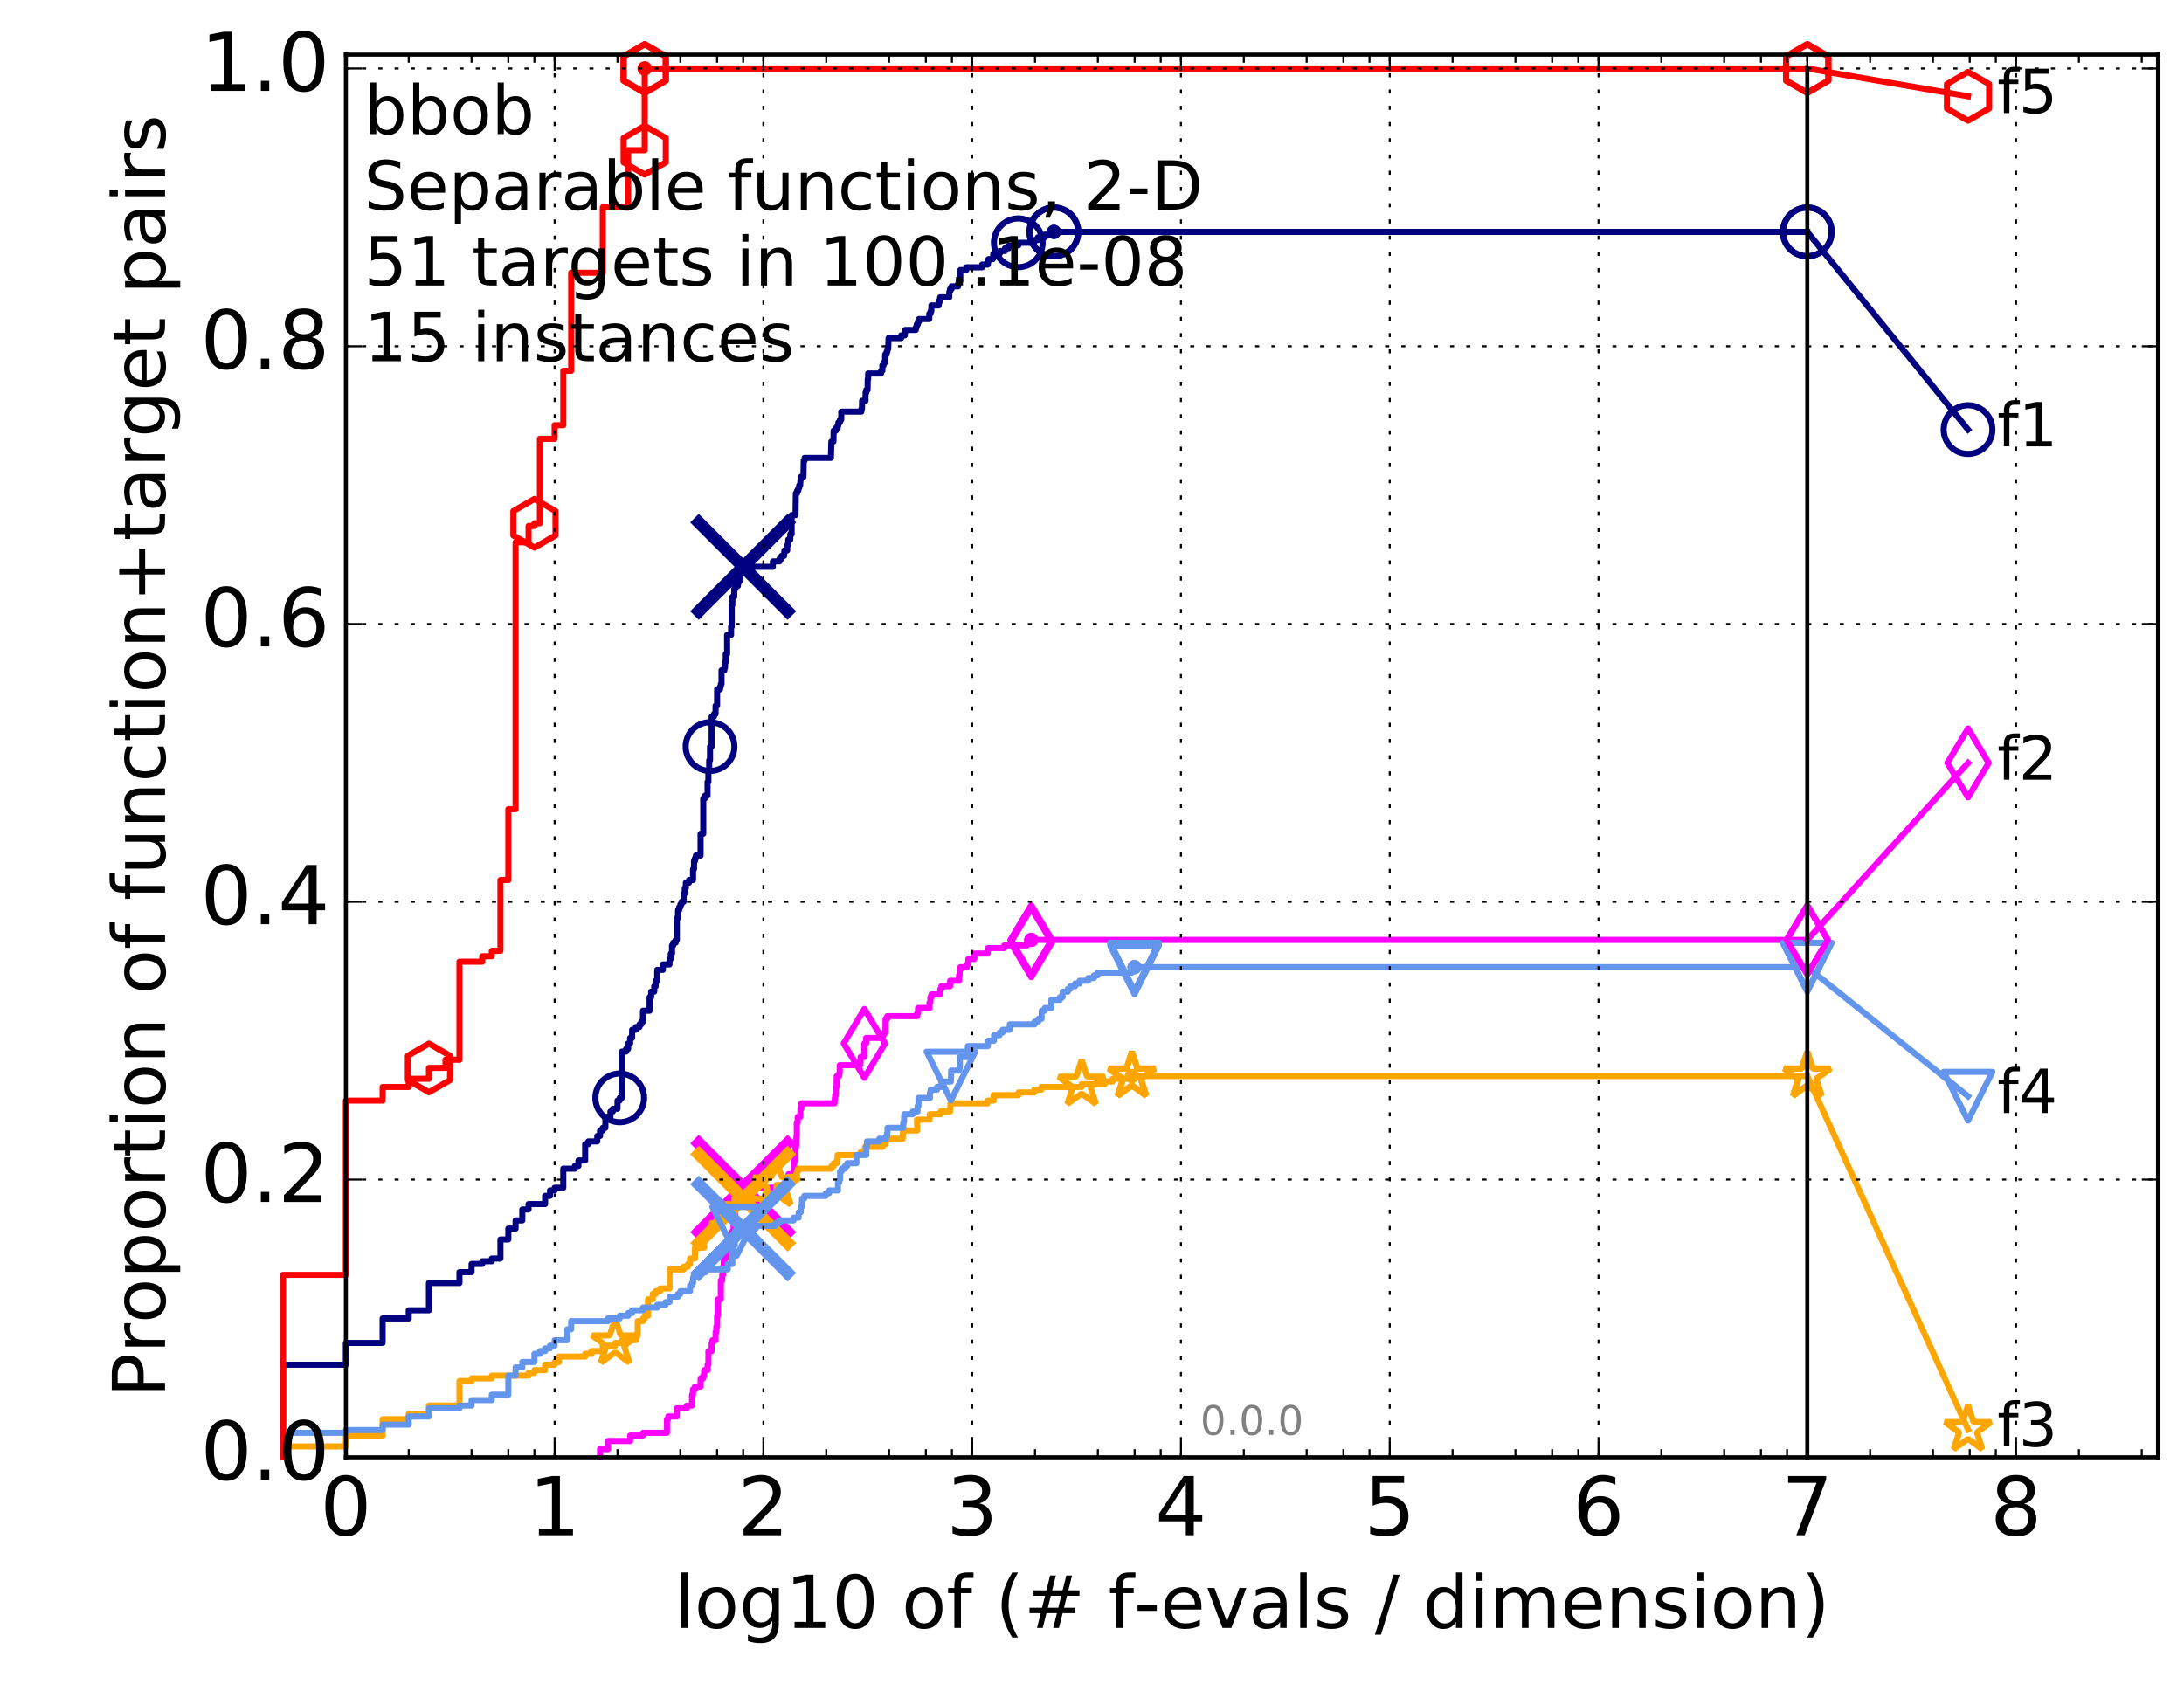 <?xml version="1.0" encoding="utf-8" standalone="no"?>
<!DOCTYPE svg PUBLIC "-//W3C//DTD SVG 1.1//EN"
  "http://www.w3.org/Graphics/SVG/1.1/DTD/svg11.dtd">
<!-- Created with matplotlib (http://matplotlib.org/) -->
<svg height="415pt" version="1.1" viewBox="0 0 538 415" width="538pt" xmlns="http://www.w3.org/2000/svg" xmlns:xlink="http://www.w3.org/1999/xlink">
 <defs>
  <style type="text/css">
*{stroke-linecap:butt;stroke-linejoin:round;stroke-miterlimit:100000;}
  </style>
 </defs>
 <g id="figure_1">
  <g id="patch_1">
   <path d="M 0 415.456 
L 538.8 415.456 
L 538.8 0 
L 0 0 
z
" style="fill:#ffffff;"/>
  </g>
  <g id="axes_1">
   <g id="patch_2">
    <path d="M 85.2 359.056 
L 531.6 359.056 
L 531.6 13.456 
L 85.2 13.456 
z
" style="fill:#ffffff;"/>
   </g>
   <g id="line2d_1">
    <defs>
     <path d="M 0 1.5 
C 0.398 1.5 0.779 1.342 1.061 1.061 
C 1.342 0.779 1.5 0.398 1.5 0 
C 1.5 -0.398 1.342 -0.779 1.061 -1.061 
C 0.779 -1.342 0.398 -1.5 0 -1.5 
C -0.398 -1.5 -0.779 -1.342 -1.061 -1.061 
C -1.342 -0.779 -1.5 -0.398 -1.5 0 
C -1.5 0.398 -1.342 0.779 -1.061 1.061 
C -0.779 1.342 -0.398 1.5 0 1.5 
z
" id="maa2d957554" style="stroke:#000080;stroke-width:0.5;"/>
    </defs>
    <g>
     <use style="fill:#000080;stroke:#000080;stroke-width:0.5;" x="259.614" xlink:href="#maa2d957554" y="57.134"/>
     <use style="fill:#000080;stroke:#000080;stroke-width:0.5;" x="259.614" xlink:href="#maa2d957554" y="57.134"/>
    </g>
   </g>
   <g id="line2d_2">
    <path d="M 69.718 359.056 
L 69.718 336.244 
L 85.2 336.244 
L 85.2 330.877 
L 94.256 330.877 
L 94.256 324.839 
L 100.682 324.839 
L 100.682 322.826 
L 105.665 322.826 
L 105.665 316.116 
L 113.181 316.116 
L 113.181 313.433 
L 116.163 313.433 
L 116.163 311.42 
L 118.794 311.42 
L 118.794 310.749 
L 121.147 310.749 
L 121.147 310.078 
L 123.276 310.078 
L 123.276 305.381 
L 125.219 305.381 
L 125.219 302.698 
L 127.007 302.698 
L 127.007 300.685 
L 128.662 300.685 
L 128.662 298.001 
L 130.203 298.001 
L 130.203 296.659 
L 134.275 296.659 
L 134.275 294.646 
L 135.483 294.646 
L 135.483 293.304 
L 136.629 293.304 
L 136.629 292.634 
L 138.757 292.634 
L 138.757 287.937 
L 141.613 287.937 
L 141.613 287.266 
L 142.489 287.266 
L 142.489 285.924 
L 144.144 285.924 
L 144.144 281.899 
L 144.927 281.899 
L 144.927 281.228 
L 147.126 281.228 
L 147.126 279.886 
L 147.813 279.886 
L 147.813 278.544 
L 148.48 278.544 
L 148.48 277.873 
L 149.128 277.873 
L 149.128 275.189 
L 150.369 275.189 
L 150.369 273.847 
L 150.964 273.847 
L 150.964 273.176 
L 152.11 273.176 
L 152.11 271.164 
L 152.662 271.164 
L 152.662 270.493 
L 153.2 270.493 
L 153.2 259.087 
L 154.239 259.087 
L 154.239 258.416 
L 154.741 258.416 
L 154.741 257.074 
L 155.232 257.074 
L 155.232 255.732 
L 155.712 255.732 
L 155.712 253.719 
L 156.643 253.719 
L 156.643 253.048 
L 157.536 253.048 
L 157.536 252.377 
L 157.97 252.377 
L 157.97 251.706 
L 158.396 251.706 
L 158.396 249.023 
L 160.021 249.023 
L 160.021 245.668 
L 160.409 245.668 
L 160.409 244.326 
L 161.166 244.326 
L 161.166 242.984 
L 161.535 242.984 
L 161.535 241.642 
L 161.899 241.642 
L 161.899 238.958 
L 163.295 238.958 
L 163.295 237.617 
L 164.926 237.617 
L 164.926 236.275 
L 165.238 236.275 
L 165.238 234.933 
L 165.546 234.933 
L 165.546 232.92 
L 165.85 232.92 
L 165.85 232.249 
L 166.446 232.249 
L 166.446 231.578 
L 166.738 231.578 
L 166.738 226.211 
L 167.026 226.211 
L 167.026 224.198 
L 167.311 224.198 
L 167.311 223.527 
L 167.592 223.527 
L 167.592 222.856 
L 167.869 222.856 
L 167.869 222.185 
L 168.414 222.185 
L 168.414 220.172 
L 168.681 220.172 
L 168.681 218.83 
L 168.946 218.83 
L 168.946 217.488 
L 169.72 217.488 
L 169.72 216.818 
L 170.713 216.818 
L 170.713 214.134 
L 170.955 214.134 
L 170.955 212.121 
L 171.194 212.121 
L 171.194 211.45 
L 171.43 211.45 
L 171.43 210.779 
L 172.576 210.779 
L 172.576 205.412 
L 173.236 205.412 
L 173.236 196.689 
L 173.665 196.689 
L 173.665 196.018 
L 174.295 196.018 
L 174.295 192.664 
L 174.5 192.664 
L 174.5 189.98 
L 174.704 189.98 
L 174.704 187.296 
L 174.906 187.296 
L 174.906 183.942 
L 175.305 183.942 
L 175.305 176.561 
L 175.891 176.561 
L 175.891 175.89 
L 176.272 175.89 
L 176.272 173.878 
L 176.648 173.878 
L 176.648 169.852 
L 177.38 169.852 
L 177.38 169.181 
L 177.56 169.181 
L 177.56 168.51 
L 177.738 168.51 
L 177.738 165.155 
L 178.436 165.155 
L 178.436 164.484 
L 178.607 164.484 
L 178.607 163.143 
L 178.777 163.143 
L 178.777 161.13 
L 179.112 161.13 
L 179.112 156.433 
L 180.091 156.433 
L 180.091 154.42 
L 180.25 154.42 
L 180.25 149.053 
L 180.408 149.053 
L 180.408 147.04 
L 180.875 147.04 
L 180.875 145.027 
L 181.18 145.027 
L 181.18 144.356 
L 181.78 144.356 
L 181.78 143.685 
L 181.928 143.685 
L 181.928 143.014 
L 182.364 143.014 
L 182.364 141.002 
L 182.65 141.002 
L 182.65 139.66 
L 190.388 139.66 
L 190.388 138.318 
L 192.036 138.318 
L 192.036 137.647 
L 192.499 137.647 
L 192.499 136.976 
L 193.13 136.976 
L 193.219 135.634 
L 193.917 135.634 
L 193.917 134.292 
L 194.173 134.292 
L 194.173 132.95 
L 194.677 132.95 
L 194.677 131.608 
L 195.007 131.608 
L 195.007 126.912 
L 195.968 126.912 
L 196.046 121.544 
L 196.356 121.544 
L 196.356 120.873 
L 196.662 120.873 
L 196.662 120.203 
L 196.889 120.203 
L 196.889 119.532 
L 197.113 119.532 
L 197.188 118.19 
L 197.262 118.19 
L 197.262 117.519 
L 197.918 117.519 
L 197.989 113.493 
L 198.203 113.493 
L 198.203 112.822 
L 204.682 112.822 
L 204.787 108.797 
L 205.309 108.797 
L 205.361 106.113 
L 205.92 106.113 
L 205.92 105.442 
L 206.367 105.442 
L 206.367 104.771 
L 206.514 104.771 
L 206.514 104.1 
L 206.902 104.1 
L 206.902 103.429 
L 207.235 103.429 
L 207.235 101.416 
L 212.182 101.416 
L 212.182 100.745 
L 212.333 100.745 
L 212.37 98.733 
L 213.219 98.733 
L 213.219 96.72 
L 213.399 96.72 
L 213.399 96.049 
L 213.72 96.049 
L 213.755 93.365 
L 213.861 93.365 
L 213.861 92.023 
L 217.036 92.023 
L 217.036 91.352 
L 217.369 91.352 
L 217.369 90.01 
L 217.668 90.01 
L 217.668 89.339 
L 218.021 89.339 
L 218.05 87.327 
L 218.397 87.327 
L 218.397 86.656 
L 218.597 86.656 
L 218.597 85.985 
L 218.796 85.985 
L 218.88 83.301 
L 221.996 83.301 
L 221.996 82.63 
L 222.882 82.63 
L 222.976 81.288 
L 225.599 81.288 
L 225.599 80.617 
L 225.826 80.617 
L 225.826 79.946 
L 226.092 79.946 
L 226.092 79.275 
L 226.375 79.275 
L 226.375 78.604 
L 228.899 78.604 
L 228.917 77.263 
L 229.255 77.263 
L 229.255 76.592 
L 229.43 76.592 
L 229.43 75.25 
L 231.246 75.25 
L 231.246 74.579 
L 231.423 74.579 
L 231.423 73.908 
L 231.599 73.908 
L 231.599 73.237 
L 233.836 73.237 
L 233.85 71.895 
L 234.022 71.895 
L 234.022 71.224 
L 234.39 71.224 
L 234.39 70.553 
L 236.026 70.553 
L 236.026 69.882 
L 236.182 69.882 
L 236.182 69.211 
L 236.529 69.211 
L 236.567 66.528 
L 238.02 66.528 
L 238.02 65.857 
L 241.937 65.857 
L 241.937 65.186 
L 243.352 65.186 
L 243.352 64.515 
L 243.483 64.515 
L 243.483 63.844 
L 244.594 63.844 
L 244.692 62.502 
L 246.288 62.502 
L 246.288 61.831 
L 247.568 61.831 
L 247.568 61.16 
L 248.49 61.16 
L 248.49 60.489 
L 250.839 60.489 
L 250.839 59.818 
L 254.771 59.818 
L 254.771 59.147 
L 255.655 59.147 
L 255.655 58.476 
L 257.434 58.476 
L 257.434 57.805 
L 259.614 57.805 
L 259.614 57.134 
L 445.2 57.134 
L 445.2 57.134 
" style="fill:none;stroke:#000080;stroke-linecap:square;stroke-width:1.5;"/>
   </g>
   <g id="line2d_3">
    <defs>
     <path d="M 0 6 
C 1.591 6 3.117 5.368 4.243 4.243 
C 5.368 3.117 6 1.591 6 0 
C 6 -1.591 5.368 -3.117 4.243 -4.243 
C 3.117 -5.368 1.591 -6 0 -6 
C -1.591 -6 -3.117 -5.368 -4.243 -4.243 
C -5.368 -3.117 -6 -1.591 -6 0 
C -6 1.591 -5.368 3.117 -4.243 4.243 
C -3.117 5.368 -1.591 6 0 6 
z
" id="mf49902ea2c" style="stroke:#000080;stroke-width:1.5;"/>
    </defs>
    <g>
     <use style="fill:none;stroke:#000080;stroke-width:1.5;" x="152.662" xlink:href="#mf49902ea2c" y="270.493"/>
     <use style="fill:none;stroke:#000080;stroke-width:1.5;" x="174.906" xlink:href="#mf49902ea2c" y="183.942"/>
     <use style="fill:none;stroke:#000080;stroke-width:1.5;" x="250.839" xlink:href="#mf49902ea2c" y="59.818"/>
     <use style="fill:none;stroke:#000080;stroke-width:1.5;" x="259.614" xlink:href="#mf49902ea2c" y="57.134"/>
     <use style="fill:none;stroke:#000080;stroke-width:1.5;" x="259.614" xlink:href="#mf49902ea2c" y="57.134"/>
     <use style="fill:none;stroke:#000080;stroke-width:1.5;" x="445.2" xlink:href="#mf49902ea2c" y="57.134"/>
    </g>
   </g>
   <g id="line2d_4"/>
   <g id="line2d_5">
    <path clip-path="url(#p99ee6e4a0e)" d="M 183.073 139.66 
" style="fill:none;stroke:#000080;stroke-linecap:square;"/>
    <defs>
     <path d="M -12 12 
L 12 -12 
M -12 -12 
L 12 12 
" id="m1dcf6b23be" style="stroke:#000080;stroke-width:3.0;"/>
    </defs>
    <g clip-path="url(#p99ee6e4a0e)">
     <use style="fill:#000080;stroke:#000080;stroke-width:3.0;" x="183.073" xlink:href="#m1dcf6b23be" y="139.66"/>
    </g>
   </g>
   <g id="line2d_6">
    <defs>
     <path d="M 0 1.5 
C 0.398 1.5 0.779 1.342 1.061 1.061 
C 1.342 0.779 1.5 0.398 1.5 0 
C 1.5 -0.398 1.342 -0.779 1.061 -1.061 
C 0.779 -1.342 0.398 -1.5 0 -1.5 
C -0.398 -1.5 -0.779 -1.342 -1.061 -1.061 
C -1.342 -0.779 -1.5 -0.398 -1.5 0 
C -1.5 0.398 -1.342 0.779 -1.061 1.061 
C -0.779 1.342 -0.398 1.5 0 1.5 
z
" id="m0939a50b1b" style="stroke:#ff00ff;stroke-width:0.5;"/>
    </defs>
    <g>
     <use style="fill:#ff00ff;stroke:#ff00ff;stroke-width:0.5;" x="254.032" xlink:href="#m0939a50b1b" y="231.578"/>
     <use style="fill:#ff00ff;stroke:#ff00ff;stroke-width:0.5;" x="254.032" xlink:href="#m0939a50b1b" y="231.578"/>
    </g>
   </g>
   <g id="line2d_7">
    <path d="M 147.813 359.056 
L 147.813 357.044 
L 149.757 357.044 
L 149.757 355.031 
L 155.232 355.031 
L 155.232 353.689 
L 158.396 353.689 
L 158.396 353.018 
L 164.288 353.018 
L 164.288 349.663 
L 164.609 349.663 
L 164.609 348.992 
L 166.738 348.992 
L 166.738 346.979 
L 169.207 346.979 
L 169.207 346.309 
L 170.469 346.309 
L 170.469 343.625 
L 170.713 343.625 
L 170.713 342.283 
L 171.194 342.283 
L 171.194 341.612 
L 172.576 341.612 
L 172.576 339.599 
L 173.236 339.599 
L 173.236 338.928 
L 173.452 338.928 
L 173.452 337.586 
L 174.295 337.586 
L 174.295 336.244 
L 174.5 336.244 
L 174.5 332.89 
L 175.305 332.89 
L 175.305 330.877 
L 175.502 330.877 
L 175.502 330.206 
L 176.272 330.206 
L 176.272 328.193 
L 176.461 328.193 
L 176.461 326.851 
L 176.648 326.851 
L 176.648 324.168 
L 176.833 324.168 
L 176.833 320.142 
L 177.56 320.142 
L 177.56 315.445 
L 177.914 315.445 
L 177.914 314.104 
L 178.089 314.104 
L 178.089 312.091 
L 178.263 312.091 
L 178.263 310.078 
L 178.777 310.078 
L 178.777 308.736 
L 180.25 308.736 
L 180.25 304.039 
L 180.408 304.039 
L 180.408 303.369 
L 180.72 303.369 
L 180.72 299.343 
L 181.028 299.343 
L 181.028 297.33 
L 181.18 297.33 
L 181.18 296.659 
L 181.482 296.659 
L 181.482 295.317 
L 182.074 295.317 
L 182.074 293.304 
L 182.508 293.304 
L 182.508 292.634 
L 192.222 292.634 
L 192.222 291.963 
L 193.917 291.963 
L 193.917 291.292 
L 194.258 291.292 
L 194.258 289.279 
L 195.572 289.279 
L 195.652 285.924 
L 195.968 285.924 
L 195.968 282.569 
L 196.124 282.569 
L 196.202 279.886 
L 196.279 279.886 
L 196.279 276.531 
L 196.51 276.531 
L 196.51 275.189 
L 197.113 275.189 
L 197.188 273.176 
L 197.409 273.176 
L 197.409 271.834 
L 205.566 271.834 
L 205.667 270.493 
L 205.718 270.493 
L 205.718 269.822 
L 205.92 269.822 
L 205.92 267.809 
L 206.07 267.809 
L 206.12 265.125 
L 206.709 265.125 
L 206.709 264.454 
L 206.854 264.454 
L 206.854 262.441 
L 211.953 262.441 
L 211.991 260.429 
L 212.891 260.429 
L 212.927 257.074 
L 213.363 257.074 
L 213.363 255.732 
L 217.399 255.732 
L 217.399 255.061 
L 217.698 255.061 
L 217.698 254.39 
L 218.108 254.39 
L 218.138 251.035 
L 218.569 251.035 
L 218.569 250.364 
L 225.908 250.364 
L 225.908 249.694 
L 226.153 249.694 
L 226.153 248.352 
L 228.97 248.352 
L 228.97 247.01 
L 229.184 247.01 
L 229.184 245.668 
L 229.448 245.668 
L 229.448 244.997 
L 231.599 244.997 
L 231.647 243.655 
L 231.899 243.655 
L 231.899 242.984 
L 234.051 242.984 
L 234.051 241.642 
L 236.234 241.642 
L 236.234 240.3 
L 236.388 240.3 
L 236.388 238.958 
L 236.58 238.958 
L 236.58 238.288 
L 238.21 238.288 
L 238.21 237.617 
L 238.527 237.617 
L 238.527 236.275 
L 240.015 236.275 
L 240.026 234.933 
L 243.268 234.933 
L 243.268 234.262 
L 243.38 234.262 
L 243.38 233.591 
L 247.388 233.591 
L 247.388 232.92 
L 252.989 232.92 
L 252.989 232.249 
L 254.032 232.249 
L 254.032 231.578 
L 445.2 231.578 
L 445.2 231.578 
" style="fill:none;stroke:#ff00ff;stroke-linecap:square;stroke-width:1.5;"/>
   </g>
   <g id="line2d_8">
    <defs>
     <path d="M -0 8.485 
L 5.091 0 
L 0 -8.485 
L -5.091 -0 
z
" id="me01bac8d00" style="stroke:#ff00ff;stroke-linejoin:miter;stroke-width:1.5;"/>
    </defs>
    <g>
     <use style="fill:none;stroke:#ff00ff;stroke-linejoin:miter;stroke-width:1.5;" x="212.927" xlink:href="#me01bac8d00" y="257.074"/>
     <use style="fill:none;stroke:#ff00ff;stroke-linejoin:miter;stroke-width:1.5;" x="254.032" xlink:href="#me01bac8d00" y="232.249"/>
     <use style="fill:none;stroke:#ff00ff;stroke-linejoin:miter;stroke-width:1.5;" x="254.032" xlink:href="#me01bac8d00" y="231.578"/>
     <use style="fill:none;stroke:#ff00ff;stroke-linejoin:miter;stroke-width:1.5;" x="254.032" xlink:href="#me01bac8d00" y="231.578"/>
     <use style="fill:none;stroke:#ff00ff;stroke-linejoin:miter;stroke-width:1.5;" x="445.2" xlink:href="#me01bac8d00" y="231.578"/>
    </g>
   </g>
   <g id="line2d_9"/>
   <g id="line2d_10">
    <path clip-path="url(#p99ee6e4a0e)" d="M 183.073 292.634 
" style="fill:none;stroke:#ff00ff;stroke-linecap:square;"/>
    <defs>
     <path d="M -12 12 
L 12 -12 
M -12 -12 
L 12 12 
" id="m4deb4305fa" style="stroke:#ff00ff;stroke-width:3.0;"/>
    </defs>
    <g clip-path="url(#p99ee6e4a0e)">
     <use style="fill:#ff00ff;stroke:#ff00ff;stroke-width:3.0;" x="183.073" xlink:href="#m4deb4305fa" y="292.634"/>
    </g>
   </g>
   <g id="line2d_11">
    <defs>
     <path d="M 0 1.5 
C 0.398 1.5 0.779 1.342 1.061 1.061 
C 1.342 0.779 1.5 0.398 1.5 0 
C 1.5 -0.398 1.342 -0.779 1.061 -1.061 
C 0.779 -1.342 0.398 -1.5 0 -1.5 
C -0.398 -1.5 -0.779 -1.342 -1.061 -1.061 
C -1.342 -0.779 -1.5 -0.398 -1.5 0 
C -1.5 0.398 -1.342 0.779 -1.061 1.061 
C -0.779 1.342 -0.398 1.5 0 1.5 
z
" id="m0aac2c2e76" style="stroke:#ffa500;stroke-width:0.5;"/>
    </defs>
    <g>
     <use style="fill:#ffa500;stroke:#ffa500;stroke-width:0.5;" x="278.842" xlink:href="#m0aac2c2e76" y="265.125"/>
     <use style="fill:#ffa500;stroke:#ffa500;stroke-width:0.5;" x="278.842" xlink:href="#m0aac2c2e76" y="265.125"/>
    </g>
   </g>
   <g id="line2d_12">
    <path d="M 69.718 359.056 
L 69.718 356.373 
L 85.2 356.373 
L 85.2 353.689 
L 94.256 353.689 
L 94.256 349.663 
L 100.682 349.663 
L 100.682 348.321 
L 105.665 348.321 
L 105.665 346.309 
L 113.181 346.309 
L 113.181 340.27 
L 116.163 340.27 
L 116.163 339.599 
L 121.147 339.599 
L 121.147 338.928 
L 130.203 338.928 
L 130.203 338.257 
L 131.645 338.257 
L 131.645 337.586 
L 134.275 337.586 
L 134.275 336.244 
L 136.629 336.244 
L 136.629 335.574 
L 137.718 335.574 
L 137.718 334.232 
L 144.144 334.232 
L 144.144 333.561 
L 145.685 333.561 
L 145.685 332.89 
L 148.48 332.89 
L 148.48 331.548 
L 151.545 331.548 
L 151.545 330.877 
L 153.2 330.877 
L 153.2 330.206 
L 156.643 330.206 
L 156.643 328.864 
L 157.094 328.864 
L 157.094 325.509 
L 158.396 325.509 
L 158.396 324.839 
L 158.813 324.839 
L 158.813 324.168 
L 159.625 324.168 
L 159.625 320.142 
L 160.791 320.142 
L 160.791 318.8 
L 161.535 318.8 
L 161.535 318.129 
L 162.608 318.129 
L 162.608 317.458 
L 164.926 317.458 
L 164.926 312.762 
L 168.414 312.762 
L 168.414 312.091 
L 169.465 312.091 
L 169.465 311.42 
L 169.973 311.42 
L 169.973 310.078 
L 171.194 310.078 
L 171.194 307.394 
L 173.452 307.394 
L 173.452 304.71 
L 173.877 304.71 
L 173.877 304.039 
L 174.295 304.039 
L 174.295 303.369 
L 174.906 303.369 
L 174.906 302.698 
L 175.305 302.698 
L 175.305 301.356 
L 177.914 301.356 
L 177.914 300.014 
L 178.263 300.014 
L 178.263 298.672 
L 178.945 298.672 
L 178.945 296.659 
L 180.875 296.659 
L 180.875 295.317 
L 189.04 295.317 
L 189.147 293.975 
L 191.276 293.975 
L 191.276 291.963 
L 194.258 291.963 
L 194.258 289.95 
L 196.124 289.95 
L 196.124 289.279 
L 196.279 289.279 
L 196.279 288.608 
L 196.586 288.608 
L 196.586 287.937 
L 204.84 287.937 
L 204.84 287.266 
L 205.412 287.266 
L 205.412 286.595 
L 206.12 286.595 
L 206.12 285.924 
L 206.318 285.924 
L 206.318 284.582 
L 211.991 284.582 
L 211.991 283.911 
L 212.927 283.911 
L 212.927 283.24 
L 213.074 283.24 
L 213.074 282.569 
L 217.399 282.569 
L 217.399 281.899 
L 218.138 281.899 
L 218.138 280.557 
L 222.359 280.557 
L 222.455 278.544 
L 225.908 278.544 
L 225.908 275.86 
L 228.97 275.86 
L 229.042 274.518 
L 231.726 274.518 
L 231.726 273.847 
L 234.065 273.847 
L 234.122 271.834 
L 243.268 271.834 
L 243.268 271.164 
L 244.763 271.164 
L 244.763 269.822 
L 250.893 269.822 
L 250.893 269.151 
L 254.793 269.151 
L 254.793 268.48 
L 256.525 268.48 
L 256.525 267.809 
L 266.451 267.809 
L 266.451 267.138 
L 272.087 267.138 
L 272.087 266.467 
L 274.072 266.467 
L 274.072 265.796 
L 278.842 265.796 
L 278.842 265.125 
L 445.2 265.125 
L 445.2 265.125 
" style="fill:none;stroke:#ffa500;stroke-linecap:square;stroke-width:1.5;"/>
   </g>
   <g id="line2d_13">
    <defs>
     <path d="M 0 -6 
L -1.347 -1.854 
L -5.706 -1.854 
L -2.18 0.708 
L -3.527 4.854 
L -0 2.292 
L 3.527 4.854 
L 2.18 0.708 
L 5.706 -1.854 
L 1.347 -1.854 
z
" id="mf03e51ff38" style="stroke:#ffa500;stroke-linejoin:bevel;stroke-width:1.5;"/>
    </defs>
    <g>
     <use style="fill:none;stroke:#ffa500;stroke-linejoin:bevel;stroke-width:1.5;" x="151.545" xlink:href="#mf03e51ff38" y="330.877"/>
     <use style="fill:none;stroke:#ffa500;stroke-linejoin:bevel;stroke-width:1.5;" x="191.276" xlink:href="#mf03e51ff38" y="291.963"/>
     <use style="fill:none;stroke:#ffa500;stroke-linejoin:bevel;stroke-width:1.5;" x="266.451" xlink:href="#mf03e51ff38" y="267.138"/>
     <use style="fill:none;stroke:#ffa500;stroke-linejoin:bevel;stroke-width:1.5;" x="278.842" xlink:href="#mf03e51ff38" y="265.125"/>
     <use style="fill:none;stroke:#ffa500;stroke-linejoin:bevel;stroke-width:1.5;" x="278.842" xlink:href="#mf03e51ff38" y="265.125"/>
     <use style="fill:none;stroke:#ffa500;stroke-linejoin:bevel;stroke-width:1.5;" x="445.2" xlink:href="#mf03e51ff38" y="265.125"/>
    </g>
   </g>
   <g id="line2d_14"/>
   <g id="line2d_15">
    <path clip-path="url(#p99ee6e4a0e)" d="M 183.073 295.317 
" style="fill:none;stroke:#ffa500;stroke-linecap:square;"/>
    <defs>
     <path d="M -12 12 
L 12 -12 
M -12 -12 
L 12 12 
" id="mf6cfab7bbd" style="stroke:#ffa500;stroke-width:3.0;"/>
    </defs>
    <g clip-path="url(#p99ee6e4a0e)">
     <use style="fill:#ffa500;stroke:#ffa500;stroke-width:3.0;" x="183.073" xlink:href="#mf6cfab7bbd" y="295.317"/>
    </g>
   </g>
   <g id="line2d_16">
    <defs>
     <path d="M 0 1.5 
C 0.398 1.5 0.779 1.342 1.061 1.061 
C 1.342 0.779 1.5 0.398 1.5 0 
C 1.5 -0.398 1.342 -0.779 1.061 -1.061 
C 0.779 -1.342 0.398 -1.5 0 -1.5 
C -0.398 -1.5 -0.779 -1.342 -1.061 -1.061 
C -1.342 -0.779 -1.5 -0.398 -1.5 0 
C -1.5 0.398 -1.342 0.779 -1.061 1.061 
C -0.779 1.342 -0.398 1.5 0 1.5 
z
" id="m5d61b6d695" style="stroke:#6495ed;stroke-width:0.5;"/>
    </defs>
    <g>
     <use style="fill:#6495ed;stroke:#6495ed;stroke-width:0.5;" x="279.479" xlink:href="#m5d61b6d695" y="238.288"/>
     <use style="fill:#6495ed;stroke:#6495ed;stroke-width:0.5;" x="279.479" xlink:href="#m5d61b6d695" y="238.288"/>
    </g>
   </g>
   <g id="line2d_17">
    <path d="M 69.718 359.056 
L 69.718 353.018 
L 85.2 353.018 
L 85.2 352.347 
L 94.256 352.347 
L 94.256 351.005 
L 100.682 351.005 
L 100.682 348.992 
L 105.665 348.992 
L 105.665 346.979 
L 113.181 346.979 
L 113.181 346.309 
L 116.163 346.309 
L 116.163 344.967 
L 121.147 344.967 
L 121.147 343.625 
L 125.219 343.625 
L 125.219 338.928 
L 127.007 338.928 
L 127.007 336.915 
L 128.662 336.915 
L 128.662 335.574 
L 131.645 335.574 
L 131.645 333.561 
L 132.999 333.561 
L 132.999 332.89 
L 134.275 332.89 
L 134.275 332.219 
L 135.483 332.219 
L 135.483 331.548 
L 136.629 331.548 
L 136.629 330.206 
L 139.75 330.206 
L 139.75 327.522 
L 140.701 327.522 
L 140.701 325.509 
L 149.757 325.509 
L 149.757 324.839 
L 152.662 324.839 
L 152.662 324.168 
L 154.741 324.168 
L 154.741 323.497 
L 155.712 323.497 
L 155.712 322.826 
L 158.396 322.826 
L 158.396 322.155 
L 161.899 322.155 
L 161.899 321.484 
L 163.962 321.484 
L 163.962 320.813 
L 164.926 320.813 
L 164.926 319.471 
L 167.026 319.471 
L 167.026 318.8 
L 167.592 318.8 
L 167.592 318.129 
L 169.973 318.129 
L 169.973 316.787 
L 170.469 316.787 
L 170.469 316.116 
L 170.713 316.116 
L 170.713 314.774 
L 170.955 314.774 
L 170.955 314.104 
L 172.351 314.104 
L 172.351 313.433 
L 173.877 313.433 
L 173.877 312.762 
L 179.278 312.762 
L 179.278 311.42 
L 180.408 311.42 
L 180.408 306.723 
L 181.028 306.723 
L 181.028 303.369 
L 181.482 303.369 
L 181.482 302.698 
L 186.195 302.698 
L 186.195 302.027 
L 190.984 302.027 
L 190.984 301.356 
L 191.942 301.356 
L 191.942 300.685 
L 195.492 300.685 
L 195.492 300.014 
L 196.738 300.014 
L 196.738 298.672 
L 197.262 298.672 
L 197.262 297.33 
L 197.556 297.33 
L 197.556 295.317 
L 198.132 295.317 
L 198.132 294.646 
L 203.427 294.646 
L 203.427 293.975 
L 204.253 293.975 
L 204.253 293.304 
L 206.416 293.304 
L 206.416 291.292 
L 206.757 291.292 
L 206.757 290.621 
L 206.95 290.621 
L 206.95 288.608 
L 207.33 288.608 
L 207.33 287.937 
L 208.162 287.937 
L 208.162 287.266 
L 208.701 287.266 
L 208.701 286.595 
L 210.974 286.595 
L 210.974 284.582 
L 213.399 284.582 
L 213.399 282.569 
L 213.542 282.569 
L 213.542 281.228 
L 216.605 281.228 
L 216.605 280.557 
L 218.311 280.557 
L 218.311 279.886 
L 218.512 279.886 
L 218.512 279.215 
L 218.626 279.215 
L 218.626 277.873 
L 222.503 277.873 
L 222.503 276.531 
L 222.67 276.531 
L 222.764 274.518 
L 224.837 274.518 
L 224.837 273.847 
L 226.031 273.847 
L 226.031 272.505 
L 226.254 272.505 
L 226.254 270.493 
L 229.077 270.493 
L 229.077 269.151 
L 229.272 269.151 
L 229.272 268.48 
L 230.839 268.48 
L 230.839 267.809 
L 231.868 267.809 
L 231.93 266.467 
L 234.249 266.467 
L 234.305 263.783 
L 236.311 263.783 
L 236.311 263.112 
L 236.452 263.112 
L 236.452 260.429 
L 238.281 260.429 
L 238.281 259.758 
L 238.41 259.758 
L 238.41 257.745 
L 243.324 257.745 
L 243.427 256.403 
L 244.842 256.403 
L 244.877 255.061 
L 246.238 255.061 
L 246.238 254.39 
L 246.985 254.39 
L 246.985 253.719 
L 248.705 253.719 
L 248.735 252.377 
L 254.889 252.377 
L 254.889 251.706 
L 255.768 251.706 
L 255.768 251.035 
L 256.557 251.035 
L 256.614 249.023 
L 257.373 249.023 
L 257.373 248.352 
L 258.974 248.352 
L 258.974 246.339 
L 261.109 246.339 
L 261.109 245.668 
L 261.777 245.668 
L 261.777 244.326 
L 263.057 244.326 
L 263.057 243.655 
L 263.671 243.655 
L 263.671 242.984 
L 264.849 242.984 
L 264.849 242.313 
L 265.931 242.313 
L 265.931 241.642 
L 268.052 241.642 
L 268.052 240.971 
L 269.496 240.971 
L 269.496 240.3 
L 270.379 240.3 
L 270.379 239.629 
L 278.853 239.629 
L 278.853 238.958 
L 279.479 238.958 
L 279.479 238.288 
L 445.2 238.288 
L 445.2 238.288 
" style="fill:none;stroke:#6495ed;stroke-linecap:square;stroke-width:1.5;"/>
   </g>
   <g id="line2d_18">
    <defs>
     <path d="M -0 6 
L 6 -6 
L -6 -6 
z
" id="m40ca6cbc81" style="stroke:#6495ed;stroke-linejoin:miter;stroke-width:1.5;"/>
    </defs>
    <g>
     <use style="fill:none;stroke:#6495ed;stroke-linejoin:miter;stroke-width:1.5;" x="181.482" xlink:href="#m40ca6cbc81" y="303.369"/>
     <use style="fill:none;stroke:#6495ed;stroke-linejoin:miter;stroke-width:1.5;" x="234.249" xlink:href="#m40ca6cbc81" y="265.125"/>
     <use style="fill:none;stroke:#6495ed;stroke-linejoin:miter;stroke-width:1.5;" x="279.479" xlink:href="#m40ca6cbc81" y="238.958"/>
     <use style="fill:none;stroke:#6495ed;stroke-linejoin:miter;stroke-width:1.5;" x="279.479" xlink:href="#m40ca6cbc81" y="238.288"/>
     <use style="fill:none;stroke:#6495ed;stroke-linejoin:miter;stroke-width:1.5;" x="279.479" xlink:href="#m40ca6cbc81" y="238.288"/>
     <use style="fill:none;stroke:#6495ed;stroke-linejoin:miter;stroke-width:1.5;" x="445.2" xlink:href="#m40ca6cbc81" y="238.288"/>
    </g>
   </g>
   <g id="line2d_19"/>
   <g id="line2d_20">
    <path clip-path="url(#p99ee6e4a0e)" d="M 183.073 302.698 
" style="fill:none;stroke:#6495ed;stroke-linecap:square;"/>
    <defs>
     <path d="M -12 12 
L 12 -12 
M -12 -12 
L 12 12 
" id="mc387411962" style="stroke:#6495ed;stroke-width:3.0;"/>
    </defs>
    <g clip-path="url(#p99ee6e4a0e)">
     <use style="fill:#6495ed;stroke:#6495ed;stroke-width:3.0;" x="183.073" xlink:href="#mc387411962" y="302.698"/>
    </g>
   </g>
   <g id="line2d_21">
    <defs>
     <path d="M 0 1.5 
C 0.398 1.5 0.779 1.342 1.061 1.061 
C 1.342 0.779 1.5 0.398 1.5 0 
C 1.5 -0.398 1.342 -0.779 1.061 -1.061 
C 0.779 -1.342 0.398 -1.5 0 -1.5 
C -0.398 -1.5 -0.779 -1.342 -1.061 -1.061 
C -1.342 -0.779 -1.5 -0.398 -1.5 0 
C -1.5 0.398 -1.342 0.779 -1.061 1.061 
C -0.779 1.342 -0.398 1.5 0 1.5 
z
" id="m04fe6483c7" style="stroke:#ff0000;stroke-width:0.5;"/>
    </defs>
    <g>
     <use style="fill:#ff0000;stroke:#ff0000;stroke-width:0.5;" x="158.813" xlink:href="#m04fe6483c7" y="16.878"/>
     <use style="fill:#ff0000;stroke:#ff0000;stroke-width:0.5;" x="158.813" xlink:href="#m04fe6483c7" y="16.878"/>
    </g>
   </g>
   <g id="line2d_22">
    <path d="M 69.718 359.056 
L 69.718 314.104 
L 85.2 314.104 
L 85.2 271.164 
L 94.256 271.164 
L 94.256 267.809 
L 100.682 267.809 
L 100.682 265.796 
L 105.665 265.796 
L 105.665 263.112 
L 109.738 263.112 
L 109.738 261.099 
L 113.181 261.099 
L 113.181 236.946 
L 118.794 236.946 
L 118.794 235.604 
L 121.147 235.604 
L 121.147 234.262 
L 123.276 234.262 
L 123.276 216.818 
L 125.219 216.818 
L 125.219 199.373 
L 127.007 199.373 
L 127.007 133.621 
L 130.203 133.621 
L 130.203 129.596 
L 131.645 129.596 
L 131.645 128.925 
L 132.999 128.925 
L 132.999 108.126 
L 136.629 108.126 
L 136.629 104.771 
L 138.757 104.771 
L 138.757 91.352 
L 140.701 91.352 
L 140.701 67.198 
L 148.48 67.198 
L 148.48 51.096 
L 154.741 51.096 
L 154.741 37.006 
L 158.813 37.006 
L 158.813 16.878 
L 445.2 16.878 
" style="fill:none;stroke:#ff0000;stroke-linecap:square;stroke-width:1.5;"/>
   </g>
   <g id="line2d_23">
    <defs>
     <path d="M 0 -6 
L -5.196 -3 
L -5.196 3 
L -0 6 
L 5.196 3 
L 5.196 -3 
z
" id="m53a78f5f3e" style="stroke:#ff0000;stroke-linejoin:miter;stroke-width:1.5;"/>
    </defs>
    <g>
     <use style="fill:none;stroke:#ff0000;stroke-linejoin:miter;stroke-width:1.5;" x="105.665" xlink:href="#m53a78f5f3e" y="263.112"/>
     <use style="fill:none;stroke:#ff0000;stroke-linejoin:miter;stroke-width:1.5;" x="131.645" xlink:href="#m53a78f5f3e" y="128.925"/>
     <use style="fill:none;stroke:#ff0000;stroke-linejoin:miter;stroke-width:1.5;" x="158.813" xlink:href="#m53a78f5f3e" y="37.006"/>
     <use style="fill:none;stroke:#ff0000;stroke-linejoin:miter;stroke-width:1.5;" x="158.813" xlink:href="#m53a78f5f3e" y="16.878"/>
     <use style="fill:none;stroke:#ff0000;stroke-linejoin:miter;stroke-width:1.5;" x="158.813" xlink:href="#m53a78f5f3e" y="16.878"/>
     <use style="fill:none;stroke:#ff0000;stroke-linejoin:miter;stroke-width:1.5;" x="445.2" xlink:href="#m53a78f5f3e" y="16.878"/>
    </g>
   </g>
   <g id="line2d_24"/>
   <g id="line2d_25">
    <path d="M 445.2 265.125 
L 484.8 352.213 
" style="fill:none;stroke:#ffa500;stroke-linecap:square;stroke-width:1.5;"/>
    <g>
     <use style="fill:none;stroke:#ffa500;stroke-linejoin:bevel;stroke-width:1.5;" x="445.2" xlink:href="#mf03e51ff38" y="265.125"/>
     <use style="fill:none;stroke:#ffa500;stroke-linejoin:bevel;stroke-width:1.5;" x="484.8" xlink:href="#mf03e51ff38" y="352.213"/>
    </g>
   </g>
   <g id="line2d_26">
    <path d="M 445.2 238.288 
L 484.8 270.09 
" style="fill:none;stroke:#6495ed;stroke-linecap:square;stroke-width:1.5;"/>
    <g>
     <use style="fill:none;stroke:#6495ed;stroke-linejoin:miter;stroke-width:1.5;" x="445.2" xlink:href="#m40ca6cbc81" y="238.288"/>
     <use style="fill:none;stroke:#6495ed;stroke-linejoin:miter;stroke-width:1.5;" x="484.8" xlink:href="#m40ca6cbc81" y="270.09"/>
    </g>
   </g>
   <g id="line2d_27">
    <path d="M 445.2 231.578 
L 484.8 187.967 
" style="fill:none;stroke:#ff00ff;stroke-linecap:square;stroke-width:1.5;"/>
    <g>
     <use style="fill:none;stroke:#ff00ff;stroke-linejoin:miter;stroke-width:1.5;" x="445.2" xlink:href="#me01bac8d00" y="231.578"/>
     <use style="fill:none;stroke:#ff00ff;stroke-linejoin:miter;stroke-width:1.5;" x="484.8" xlink:href="#me01bac8d00" y="187.967"/>
    </g>
   </g>
   <g id="line2d_28">
    <path d="M 445.2 57.134 
L 484.8 105.844 
" style="fill:none;stroke:#000080;stroke-linecap:square;stroke-width:1.5;"/>
    <g>
     <use style="fill:none;stroke:#000080;stroke-width:1.5;" x="445.2" xlink:href="#mf49902ea2c" y="57.134"/>
     <use style="fill:none;stroke:#000080;stroke-width:1.5;" x="484.8" xlink:href="#mf49902ea2c" y="105.844"/>
    </g>
   </g>
   <g id="line2d_29">
    <path d="M 445.2 16.878 
L 484.8 23.722 
" style="fill:none;stroke:#ff0000;stroke-linecap:square;stroke-width:1.5;"/>
    <g>
     <use style="fill:none;stroke:#ff0000;stroke-linejoin:miter;stroke-width:1.5;" x="445.2" xlink:href="#m53a78f5f3e" y="16.878"/>
     <use style="fill:none;stroke:#ff0000;stroke-linejoin:miter;stroke-width:1.5;" x="484.8" xlink:href="#m53a78f5f3e" y="23.722"/>
    </g>
   </g>
   <g id="line2d_30">
    <path d="M 445.2 359.056 
L 445.2 16.878 
" style="fill:none;stroke:#000000;stroke-linecap:square;"/>
   </g>
   <g id="patch_3">
    <path d="M 85.2 13.456 
L 531.6 13.456 
" style="fill:none;stroke:#000000;stroke-linecap:square;stroke-linejoin:miter;"/>
   </g>
   <g id="patch_4">
    <path d="M 531.6 359.056 
L 531.6 13.456 
" style="fill:none;stroke:#000000;stroke-linecap:square;stroke-linejoin:miter;"/>
   </g>
   <g id="patch_5">
    <path d="M 85.2 359.056 
L 531.6 359.056 
" style="fill:none;stroke:#000000;stroke-linecap:square;stroke-linejoin:miter;"/>
   </g>
   <g id="patch_6">
    <path d="M 85.2 359.056 
L 85.2 13.456 
" style="fill:none;stroke:#000000;stroke-linecap:square;stroke-linejoin:miter;"/>
   </g>
   <g id="matplotlib.axis_1">
    <g id="xtick_1">
     <g id="line2d_31">
      <path clip-path="url(#p99ee6e4a0e)" d="M 85.2 359.056 
L 85.2 13.456 
" style="fill:none;stroke:#000000;stroke-dasharray:1,3;stroke-dashoffset:0.0;stroke-width:0.5;"/>
     </g>
     <g id="line2d_32">
      <defs>
       <path d="M 0 0 
L 0 -4 
" id="me83ee4ec71" style="stroke:#000000;stroke-width:0.5;"/>
      </defs>
      <g>
       <use style="stroke:#000000;stroke-width:0.5;" x="85.2" xlink:href="#me83ee4ec71" y="359.056"/>
      </g>
     </g>
     <g id="line2d_33">
      <defs>
       <path d="M 0 0 
L 0 4 
" id="mb0dc493a26" style="stroke:#000000;stroke-width:0.5;"/>
      </defs>
      <g>
       <use style="stroke:#000000;stroke-width:0.5;" x="85.2" xlink:href="#mb0dc493a26" y="13.456"/>
      </g>
     </g>
     <g id="text_1">
      <!-- 0 -->
      <defs>
       <path d="M 31.781 66.406 
Q 24.172 66.406 20.328 58.906 
Q 16.5 51.422 16.5 36.375 
Q 16.5 21.391 20.328 13.891 
Q 24.172 6.391 31.781 6.391 
Q 39.453 6.391 43.281 13.891 
Q 47.125 21.391 47.125 36.375 
Q 47.125 51.422 43.281 58.906 
Q 39.453 66.406 31.781 66.406 
M 31.781 74.219 
Q 44.047 74.219 50.516 64.516 
Q 56.984 54.828 56.984 36.375 
Q 56.984 17.969 50.516 8.266 
Q 44.047 -1.422 31.781 -1.422 
Q 19.531 -1.422 13.062 8.266 
Q 6.594 17.969 6.594 36.375 
Q 6.594 54.828 13.062 64.516 
Q 19.531 74.219 31.781 74.219 
" id="BitstreamVeraSans-Roman-30"/>
      </defs>
      <g transform="translate(78.838 378.253)scale(0.2 -0.2)">
       <use xlink:href="#BitstreamVeraSans-Roman-30"/>
      </g>
     </g>
    </g>
    <g id="xtick_2">
     <g id="line2d_34">
      <path clip-path="url(#p99ee6e4a0e)" d="M 136.629 359.056 
L 136.629 13.456 
" style="fill:none;stroke:#000000;stroke-dasharray:1,3;stroke-dashoffset:0.0;stroke-width:0.5;"/>
     </g>
     <g id="line2d_35">
      <g>
       <use style="stroke:#000000;stroke-width:0.5;" x="136.629" xlink:href="#me83ee4ec71" y="359.056"/>
      </g>
     </g>
     <g id="line2d_36">
      <g>
       <use style="stroke:#000000;stroke-width:0.5;" x="136.629" xlink:href="#mb0dc493a26" y="13.456"/>
      </g>
     </g>
     <g id="text_2">
      <!-- 1 -->
      <defs>
       <path d="M 12.406 8.297 
L 28.516 8.297 
L 28.516 63.922 
L 10.984 60.406 
L 10.984 69.391 
L 28.422 72.906 
L 38.281 72.906 
L 38.281 8.297 
L 54.391 8.297 
L 54.391 0 
L 12.406 0 
z
" id="BitstreamVeraSans-Roman-31"/>
      </defs>
      <g transform="translate(130.266 378.253)scale(0.2 -0.2)">
       <use xlink:href="#BitstreamVeraSans-Roman-31"/>
      </g>
     </g>
    </g>
    <g id="xtick_3">
     <g id="line2d_37">
      <path clip-path="url(#p99ee6e4a0e)" d="M 188.057 359.056 
L 188.057 13.456 
" style="fill:none;stroke:#000000;stroke-dasharray:1,3;stroke-dashoffset:0.0;stroke-width:0.5;"/>
     </g>
     <g id="line2d_38">
      <g>
       <use style="stroke:#000000;stroke-width:0.5;" x="188.057" xlink:href="#me83ee4ec71" y="359.056"/>
      </g>
     </g>
     <g id="line2d_39">
      <g>
       <use style="stroke:#000000;stroke-width:0.5;" x="188.057" xlink:href="#mb0dc493a26" y="13.456"/>
      </g>
     </g>
     <g id="text_3">
      <!-- 2 -->
      <defs>
       <path d="M 19.188 8.297 
L 53.609 8.297 
L 53.609 0 
L 7.328 0 
L 7.328 8.297 
Q 12.938 14.109 22.625 23.891 
Q 32.328 33.688 34.812 36.531 
Q 39.547 41.844 41.422 45.531 
Q 43.312 49.219 43.312 52.781 
Q 43.312 58.594 39.234 62.25 
Q 35.156 65.922 28.609 65.922 
Q 23.969 65.922 18.812 64.312 
Q 13.672 62.703 7.812 59.422 
L 7.812 69.391 
Q 13.766 71.781 18.938 73 
Q 24.125 74.219 28.422 74.219 
Q 39.75 74.219 46.484 68.547 
Q 53.219 62.891 53.219 53.422 
Q 53.219 48.922 51.531 44.891 
Q 49.859 40.875 45.406 35.406 
Q 44.188 33.984 37.641 27.219 
Q 31.109 20.453 19.188 8.297 
" id="BitstreamVeraSans-Roman-32"/>
      </defs>
      <g transform="translate(181.695 378.253)scale(0.2 -0.2)">
       <use xlink:href="#BitstreamVeraSans-Roman-32"/>
      </g>
     </g>
    </g>
    <g id="xtick_4">
     <g id="line2d_40">
      <path clip-path="url(#p99ee6e4a0e)" d="M 239.486 359.056 
L 239.486 13.456 
" style="fill:none;stroke:#000000;stroke-dasharray:1,3;stroke-dashoffset:0.0;stroke-width:0.5;"/>
     </g>
     <g id="line2d_41">
      <g>
       <use style="stroke:#000000;stroke-width:0.5;" x="239.486" xlink:href="#me83ee4ec71" y="359.056"/>
      </g>
     </g>
     <g id="line2d_42">
      <g>
       <use style="stroke:#000000;stroke-width:0.5;" x="239.486" xlink:href="#mb0dc493a26" y="13.456"/>
      </g>
     </g>
     <g id="text_4">
      <!-- 3 -->
      <defs>
       <path d="M 40.578 39.312 
Q 47.656 37.797 51.625 33 
Q 55.609 28.219 55.609 21.188 
Q 55.609 10.406 48.188 4.484 
Q 40.766 -1.422 27.094 -1.422 
Q 22.516 -1.422 17.656 -0.516 
Q 12.797 0.391 7.625 2.203 
L 7.625 11.719 
Q 11.719 9.328 16.594 8.109 
Q 21.484 6.891 26.812 6.891 
Q 36.078 6.891 40.938 10.547 
Q 45.797 14.203 45.797 21.188 
Q 45.797 27.641 41.281 31.266 
Q 36.766 34.906 28.719 34.906 
L 20.219 34.906 
L 20.219 43.016 
L 29.109 43.016 
Q 36.375 43.016 40.234 45.922 
Q 44.094 48.828 44.094 54.297 
Q 44.094 59.906 40.109 62.906 
Q 36.141 65.922 28.719 65.922 
Q 24.656 65.922 20.016 65.031 
Q 15.375 64.156 9.812 62.312 
L 9.812 71.094 
Q 15.438 72.656 20.344 73.438 
Q 25.25 74.219 29.594 74.219 
Q 40.828 74.219 47.359 69.109 
Q 53.906 64.016 53.906 55.328 
Q 53.906 49.266 50.438 45.094 
Q 46.969 40.922 40.578 39.312 
" id="BitstreamVeraSans-Roman-33"/>
      </defs>
      <g transform="translate(233.123 378.253)scale(0.2 -0.2)">
       <use xlink:href="#BitstreamVeraSans-Roman-33"/>
      </g>
     </g>
    </g>
    <g id="xtick_5">
     <g id="line2d_43">
      <path clip-path="url(#p99ee6e4a0e)" d="M 290.914 359.056 
L 290.914 13.456 
" style="fill:none;stroke:#000000;stroke-dasharray:1,3;stroke-dashoffset:0.0;stroke-width:0.5;"/>
     </g>
     <g id="line2d_44">
      <g>
       <use style="stroke:#000000;stroke-width:0.5;" x="290.914" xlink:href="#me83ee4ec71" y="359.056"/>
      </g>
     </g>
     <g id="line2d_45">
      <g>
       <use style="stroke:#000000;stroke-width:0.5;" x="290.914" xlink:href="#mb0dc493a26" y="13.456"/>
      </g>
     </g>
     <g id="text_5">
      <!-- 4 -->
      <defs>
       <path d="M 37.797 64.312 
L 12.891 25.391 
L 37.797 25.391 
z
M 35.203 72.906 
L 47.609 72.906 
L 47.609 25.391 
L 58.016 25.391 
L 58.016 17.188 
L 47.609 17.188 
L 47.609 0 
L 37.797 0 
L 37.797 17.188 
L 4.891 17.188 
L 4.891 26.703 
z
" id="BitstreamVeraSans-Roman-34"/>
      </defs>
      <g transform="translate(284.552 378.253)scale(0.2 -0.2)">
       <use xlink:href="#BitstreamVeraSans-Roman-34"/>
      </g>
     </g>
    </g>
    <g id="xtick_6">
     <g id="line2d_46">
      <path clip-path="url(#p99ee6e4a0e)" d="M 342.343 359.056 
L 342.343 13.456 
" style="fill:none;stroke:#000000;stroke-dasharray:1,3;stroke-dashoffset:0.0;stroke-width:0.5;"/>
     </g>
     <g id="line2d_47">
      <g>
       <use style="stroke:#000000;stroke-width:0.5;" x="342.343" xlink:href="#me83ee4ec71" y="359.056"/>
      </g>
     </g>
     <g id="line2d_48">
      <g>
       <use style="stroke:#000000;stroke-width:0.5;" x="342.343" xlink:href="#mb0dc493a26" y="13.456"/>
      </g>
     </g>
     <g id="text_6">
      <!-- 5 -->
      <defs>
       <path d="M 10.797 72.906 
L 49.516 72.906 
L 49.516 64.594 
L 19.828 64.594 
L 19.828 46.734 
Q 21.969 47.469 24.109 47.828 
Q 26.266 48.188 28.422 48.188 
Q 40.625 48.188 47.75 41.5 
Q 54.891 34.812 54.891 23.391 
Q 54.891 11.625 47.562 5.094 
Q 40.234 -1.422 26.906 -1.422 
Q 22.312 -1.422 17.547 -0.641 
Q 12.797 0.141 7.719 1.703 
L 7.719 11.625 
Q 12.109 9.234 16.797 8.062 
Q 21.484 6.891 26.703 6.891 
Q 35.156 6.891 40.078 11.328 
Q 45.016 15.766 45.016 23.391 
Q 45.016 31 40.078 35.438 
Q 35.156 39.891 26.703 39.891 
Q 22.75 39.891 18.812 39.016 
Q 14.891 38.141 10.797 36.281 
z
" id="BitstreamVeraSans-Roman-35"/>
      </defs>
      <g transform="translate(335.98 378.253)scale(0.2 -0.2)">
       <use xlink:href="#BitstreamVeraSans-Roman-35"/>
      </g>
     </g>
    </g>
    <g id="xtick_7">
     <g id="line2d_49">
      <path clip-path="url(#p99ee6e4a0e)" d="M 393.771 359.056 
L 393.771 13.456 
" style="fill:none;stroke:#000000;stroke-dasharray:1,3;stroke-dashoffset:0.0;stroke-width:0.5;"/>
     </g>
     <g id="line2d_50">
      <g>
       <use style="stroke:#000000;stroke-width:0.5;" x="393.771" xlink:href="#me83ee4ec71" y="359.056"/>
      </g>
     </g>
     <g id="line2d_51">
      <g>
       <use style="stroke:#000000;stroke-width:0.5;" x="393.771" xlink:href="#mb0dc493a26" y="13.456"/>
      </g>
     </g>
     <g id="text_7">
      <!-- 6 -->
      <defs>
       <path d="M 33.016 40.375 
Q 26.375 40.375 22.484 35.828 
Q 18.609 31.297 18.609 23.391 
Q 18.609 15.531 22.484 10.953 
Q 26.375 6.391 33.016 6.391 
Q 39.656 6.391 43.531 10.953 
Q 47.406 15.531 47.406 23.391 
Q 47.406 31.297 43.531 35.828 
Q 39.656 40.375 33.016 40.375 
M 52.594 71.297 
L 52.594 62.312 
Q 48.875 64.062 45.094 64.984 
Q 41.312 65.922 37.594 65.922 
Q 27.828 65.922 22.672 59.328 
Q 17.531 52.734 16.797 39.406 
Q 19.672 43.656 24.016 45.922 
Q 28.375 48.188 33.594 48.188 
Q 44.578 48.188 50.953 41.516 
Q 57.328 34.859 57.328 23.391 
Q 57.328 12.156 50.688 5.359 
Q 44.047 -1.422 33.016 -1.422 
Q 20.359 -1.422 13.672 8.266 
Q 6.984 17.969 6.984 36.375 
Q 6.984 53.656 15.188 63.938 
Q 23.391 74.219 37.203 74.219 
Q 40.922 74.219 44.703 73.484 
Q 48.484 72.75 52.594 71.297 
" id="BitstreamVeraSans-Roman-36"/>
      </defs>
      <g transform="translate(387.409 378.253)scale(0.2 -0.2)">
       <use xlink:href="#BitstreamVeraSans-Roman-36"/>
      </g>
     </g>
    </g>
    <g id="xtick_8">
     <g id="line2d_52">
      <path clip-path="url(#p99ee6e4a0e)" d="M 445.2 359.056 
L 445.2 13.456 
" style="fill:none;stroke:#000000;stroke-dasharray:1,3;stroke-dashoffset:0.0;stroke-width:0.5;"/>
     </g>
     <g id="line2d_53">
      <g>
       <use style="stroke:#000000;stroke-width:0.5;" x="445.2" xlink:href="#me83ee4ec71" y="359.056"/>
      </g>
     </g>
     <g id="line2d_54">
      <g>
       <use style="stroke:#000000;stroke-width:0.5;" x="445.2" xlink:href="#mb0dc493a26" y="13.456"/>
      </g>
     </g>
     <g id="text_8">
      <!-- 7 -->
      <defs>
       <path d="M 8.203 72.906 
L 55.078 72.906 
L 55.078 68.703 
L 28.609 0 
L 18.312 0 
L 43.219 64.594 
L 8.203 64.594 
z
" id="BitstreamVeraSans-Roman-37"/>
      </defs>
      <g transform="translate(438.837 378.253)scale(0.2 -0.2)">
       <use xlink:href="#BitstreamVeraSans-Roman-37"/>
      </g>
     </g>
    </g>
    <g id="xtick_9">
     <g id="line2d_55">
      <path clip-path="url(#p99ee6e4a0e)" d="M 496.629 359.056 
L 496.629 13.456 
" style="fill:none;stroke:#000000;stroke-dasharray:1,3;stroke-dashoffset:0.0;stroke-width:0.5;"/>
     </g>
     <g id="line2d_56">
      <g>
       <use style="stroke:#000000;stroke-width:0.5;" x="496.629" xlink:href="#me83ee4ec71" y="359.056"/>
      </g>
     </g>
     <g id="line2d_57">
      <g>
       <use style="stroke:#000000;stroke-width:0.5;" x="496.629" xlink:href="#mb0dc493a26" y="13.456"/>
      </g>
     </g>
     <g id="text_9">
      <!-- 8 -->
      <defs>
       <path d="M 31.781 34.625 
Q 24.75 34.625 20.719 30.859 
Q 16.703 27.094 16.703 20.516 
Q 16.703 13.922 20.719 10.156 
Q 24.75 6.391 31.781 6.391 
Q 38.812 6.391 42.859 10.172 
Q 46.922 13.969 46.922 20.516 
Q 46.922 27.094 42.891 30.859 
Q 38.875 34.625 31.781 34.625 
M 21.922 38.812 
Q 15.578 40.375 12.031 44.719 
Q 8.5 49.078 8.5 55.328 
Q 8.5 64.062 14.719 69.141 
Q 20.953 74.219 31.781 74.219 
Q 42.672 74.219 48.875 69.141 
Q 55.078 64.062 55.078 55.328 
Q 55.078 49.078 51.531 44.719 
Q 48 40.375 41.703 38.812 
Q 48.828 37.156 52.797 32.312 
Q 56.781 27.484 56.781 20.516 
Q 56.781 9.906 50.312 4.234 
Q 43.844 -1.422 31.781 -1.422 
Q 19.734 -1.422 13.25 4.234 
Q 6.781 9.906 6.781 20.516 
Q 6.781 27.484 10.781 32.312 
Q 14.797 37.156 21.922 38.812 
M 18.312 54.391 
Q 18.312 48.734 21.844 45.562 
Q 25.391 42.391 31.781 42.391 
Q 38.141 42.391 41.719 45.562 
Q 45.312 48.734 45.312 54.391 
Q 45.312 60.062 41.719 63.234 
Q 38.141 66.406 31.781 66.406 
Q 25.391 66.406 21.844 63.234 
Q 18.312 60.062 18.312 54.391 
" id="BitstreamVeraSans-Roman-38"/>
      </defs>
      <g transform="translate(490.266 378.253)scale(0.2 -0.2)">
       <use xlink:href="#BitstreamVeraSans-Roman-38"/>
      </g>
     </g>
    </g>
    <g id="xtick_10">
     <g id="line2d_58">
      <defs>
       <path d="M 0 0 
L 0 -2 
" id="md8cd696129" style="stroke:#000000;stroke-width:0.5;"/>
      </defs>
      <g>
       <use style="stroke:#000000;stroke-width:0.5;" x="100.682" xlink:href="#md8cd696129" y="359.056"/>
      </g>
     </g>
     <g id="line2d_59">
      <defs>
       <path d="M 0 0 
L 0 2 
" id="ma3f838424e" style="stroke:#000000;stroke-width:0.5;"/>
      </defs>
      <g>
       <use style="stroke:#000000;stroke-width:0.5;" x="100.682" xlink:href="#ma3f838424e" y="13.456"/>
      </g>
     </g>
    </g>
    <g id="xtick_11">
     <g id="line2d_60">
      <g>
       <use style="stroke:#000000;stroke-width:0.5;" x="116.163" xlink:href="#md8cd696129" y="359.056"/>
      </g>
     </g>
     <g id="line2d_61">
      <g>
       <use style="stroke:#000000;stroke-width:0.5;" x="116.163" xlink:href="#ma3f838424e" y="13.456"/>
      </g>
     </g>
    </g>
    <g id="xtick_12">
     <g id="line2d_62">
      <g>
       <use style="stroke:#000000;stroke-width:0.5;" x="125.219" xlink:href="#md8cd696129" y="359.056"/>
      </g>
     </g>
     <g id="line2d_63">
      <g>
       <use style="stroke:#000000;stroke-width:0.5;" x="125.219" xlink:href="#ma3f838424e" y="13.456"/>
      </g>
     </g>
    </g>
    <g id="xtick_13">
     <g id="line2d_64">
      <g>
       <use style="stroke:#000000;stroke-width:0.5;" x="131.645" xlink:href="#md8cd696129" y="359.056"/>
      </g>
     </g>
     <g id="line2d_65">
      <g>
       <use style="stroke:#000000;stroke-width:0.5;" x="131.645" xlink:href="#ma3f838424e" y="13.456"/>
      </g>
     </g>
    </g>
    <g id="xtick_14">
     <g id="line2d_66">
      <g>
       <use style="stroke:#000000;stroke-width:0.5;" x="152.11" xlink:href="#md8cd696129" y="359.056"/>
      </g>
     </g>
     <g id="line2d_67">
      <g>
       <use style="stroke:#000000;stroke-width:0.5;" x="152.11" xlink:href="#ma3f838424e" y="13.456"/>
      </g>
     </g>
    </g>
    <g id="xtick_15">
     <g id="line2d_68">
      <g>
       <use style="stroke:#000000;stroke-width:0.5;" x="167.592" xlink:href="#md8cd696129" y="359.056"/>
      </g>
     </g>
     <g id="line2d_69">
      <g>
       <use style="stroke:#000000;stroke-width:0.5;" x="167.592" xlink:href="#ma3f838424e" y="13.456"/>
      </g>
     </g>
    </g>
    <g id="xtick_16">
     <g id="line2d_70">
      <g>
       <use style="stroke:#000000;stroke-width:0.5;" x="176.648" xlink:href="#md8cd696129" y="359.056"/>
      </g>
     </g>
     <g id="line2d_71">
      <g>
       <use style="stroke:#000000;stroke-width:0.5;" x="176.648" xlink:href="#ma3f838424e" y="13.456"/>
      </g>
     </g>
    </g>
    <g id="xtick_17">
     <g id="line2d_72">
      <g>
       <use style="stroke:#000000;stroke-width:0.5;" x="183.073" xlink:href="#md8cd696129" y="359.056"/>
      </g>
     </g>
     <g id="line2d_73">
      <g>
       <use style="stroke:#000000;stroke-width:0.5;" x="183.073" xlink:href="#ma3f838424e" y="13.456"/>
      </g>
     </g>
    </g>
    <g id="xtick_18">
     <g id="line2d_74">
      <g>
       <use style="stroke:#000000;stroke-width:0.5;" x="203.539" xlink:href="#md8cd696129" y="359.056"/>
      </g>
     </g>
     <g id="line2d_75">
      <g>
       <use style="stroke:#000000;stroke-width:0.5;" x="203.539" xlink:href="#ma3f838424e" y="13.456"/>
      </g>
     </g>
    </g>
    <g id="xtick_19">
     <g id="line2d_76">
      <g>
       <use style="stroke:#000000;stroke-width:0.5;" x="219.02" xlink:href="#md8cd696129" y="359.056"/>
      </g>
     </g>
     <g id="line2d_77">
      <g>
       <use style="stroke:#000000;stroke-width:0.5;" x="219.02" xlink:href="#ma3f838424e" y="13.456"/>
      </g>
     </g>
    </g>
    <g id="xtick_20">
     <g id="line2d_78">
      <g>
       <use style="stroke:#000000;stroke-width:0.5;" x="228.076" xlink:href="#md8cd696129" y="359.056"/>
      </g>
     </g>
     <g id="line2d_79">
      <g>
       <use style="stroke:#000000;stroke-width:0.5;" x="228.076" xlink:href="#ma3f838424e" y="13.456"/>
      </g>
     </g>
    </g>
    <g id="xtick_21">
     <g id="line2d_80">
      <g>
       <use style="stroke:#000000;stroke-width:0.5;" x="234.502" xlink:href="#md8cd696129" y="359.056"/>
      </g>
     </g>
     <g id="line2d_81">
      <g>
       <use style="stroke:#000000;stroke-width:0.5;" x="234.502" xlink:href="#ma3f838424e" y="13.456"/>
      </g>
     </g>
    </g>
    <g id="xtick_22">
     <g id="line2d_82">
      <g>
       <use style="stroke:#000000;stroke-width:0.5;" x="254.967" xlink:href="#md8cd696129" y="359.056"/>
      </g>
     </g>
     <g id="line2d_83">
      <g>
       <use style="stroke:#000000;stroke-width:0.5;" x="254.967" xlink:href="#ma3f838424e" y="13.456"/>
      </g>
     </g>
    </g>
    <g id="xtick_23">
     <g id="line2d_84">
      <g>
       <use style="stroke:#000000;stroke-width:0.5;" x="270.449" xlink:href="#md8cd696129" y="359.056"/>
      </g>
     </g>
     <g id="line2d_85">
      <g>
       <use style="stroke:#000000;stroke-width:0.5;" x="270.449" xlink:href="#ma3f838424e" y="13.456"/>
      </g>
     </g>
    </g>
    <g id="xtick_24">
     <g id="line2d_86">
      <g>
       <use style="stroke:#000000;stroke-width:0.5;" x="279.505" xlink:href="#md8cd696129" y="359.056"/>
      </g>
     </g>
     <g id="line2d_87">
      <g>
       <use style="stroke:#000000;stroke-width:0.5;" x="279.505" xlink:href="#ma3f838424e" y="13.456"/>
      </g>
     </g>
    </g>
    <g id="xtick_25">
     <g id="line2d_88">
      <g>
       <use style="stroke:#000000;stroke-width:0.5;" x="285.93" xlink:href="#md8cd696129" y="359.056"/>
      </g>
     </g>
     <g id="line2d_89">
      <g>
       <use style="stroke:#000000;stroke-width:0.5;" x="285.93" xlink:href="#ma3f838424e" y="13.456"/>
      </g>
     </g>
    </g>
    <g id="xtick_26">
     <g id="line2d_90">
      <g>
       <use style="stroke:#000000;stroke-width:0.5;" x="306.396" xlink:href="#md8cd696129" y="359.056"/>
      </g>
     </g>
     <g id="line2d_91">
      <g>
       <use style="stroke:#000000;stroke-width:0.5;" x="306.396" xlink:href="#ma3f838424e" y="13.456"/>
      </g>
     </g>
    </g>
    <g id="xtick_27">
     <g id="line2d_92">
      <g>
       <use style="stroke:#000000;stroke-width:0.5;" x="321.877" xlink:href="#md8cd696129" y="359.056"/>
      </g>
     </g>
     <g id="line2d_93">
      <g>
       <use style="stroke:#000000;stroke-width:0.5;" x="321.877" xlink:href="#ma3f838424e" y="13.456"/>
      </g>
     </g>
    </g>
    <g id="xtick_28">
     <g id="line2d_94">
      <g>
       <use style="stroke:#000000;stroke-width:0.5;" x="330.933" xlink:href="#md8cd696129" y="359.056"/>
      </g>
     </g>
     <g id="line2d_95">
      <g>
       <use style="stroke:#000000;stroke-width:0.5;" x="330.933" xlink:href="#ma3f838424e" y="13.456"/>
      </g>
     </g>
    </g>
    <g id="xtick_29">
     <g id="line2d_96">
      <g>
       <use style="stroke:#000000;stroke-width:0.5;" x="337.359" xlink:href="#md8cd696129" y="359.056"/>
      </g>
     </g>
     <g id="line2d_97">
      <g>
       <use style="stroke:#000000;stroke-width:0.5;" x="337.359" xlink:href="#ma3f838424e" y="13.456"/>
      </g>
     </g>
    </g>
    <g id="xtick_30">
     <g id="line2d_98">
      <g>
       <use style="stroke:#000000;stroke-width:0.5;" x="357.824" xlink:href="#md8cd696129" y="359.056"/>
      </g>
     </g>
     <g id="line2d_99">
      <g>
       <use style="stroke:#000000;stroke-width:0.5;" x="357.824" xlink:href="#ma3f838424e" y="13.456"/>
      </g>
     </g>
    </g>
    <g id="xtick_31">
     <g id="line2d_100">
      <g>
       <use style="stroke:#000000;stroke-width:0.5;" x="373.306" xlink:href="#md8cd696129" y="359.056"/>
      </g>
     </g>
     <g id="line2d_101">
      <g>
       <use style="stroke:#000000;stroke-width:0.5;" x="373.306" xlink:href="#ma3f838424e" y="13.456"/>
      </g>
     </g>
    </g>
    <g id="xtick_32">
     <g id="line2d_102">
      <g>
       <use style="stroke:#000000;stroke-width:0.5;" x="382.362" xlink:href="#md8cd696129" y="359.056"/>
      </g>
     </g>
     <g id="line2d_103">
      <g>
       <use style="stroke:#000000;stroke-width:0.5;" x="382.362" xlink:href="#ma3f838424e" y="13.456"/>
      </g>
     </g>
    </g>
    <g id="xtick_33">
     <g id="line2d_104">
      <g>
       <use style="stroke:#000000;stroke-width:0.5;" x="388.787" xlink:href="#md8cd696129" y="359.056"/>
      </g>
     </g>
     <g id="line2d_105">
      <g>
       <use style="stroke:#000000;stroke-width:0.5;" x="388.787" xlink:href="#ma3f838424e" y="13.456"/>
      </g>
     </g>
    </g>
    <g id="xtick_34">
     <g id="line2d_106">
      <g>
       <use style="stroke:#000000;stroke-width:0.5;" x="409.253" xlink:href="#md8cd696129" y="359.056"/>
      </g>
     </g>
     <g id="line2d_107">
      <g>
       <use style="stroke:#000000;stroke-width:0.5;" x="409.253" xlink:href="#ma3f838424e" y="13.456"/>
      </g>
     </g>
    </g>
    <g id="xtick_35">
     <g id="line2d_108">
      <g>
       <use style="stroke:#000000;stroke-width:0.5;" x="424.735" xlink:href="#md8cd696129" y="359.056"/>
      </g>
     </g>
     <g id="line2d_109">
      <g>
       <use style="stroke:#000000;stroke-width:0.5;" x="424.735" xlink:href="#ma3f838424e" y="13.456"/>
      </g>
     </g>
    </g>
    <g id="xtick_36">
     <g id="line2d_110">
      <g>
       <use style="stroke:#000000;stroke-width:0.5;" x="433.791" xlink:href="#md8cd696129" y="359.056"/>
      </g>
     </g>
     <g id="line2d_111">
      <g>
       <use style="stroke:#000000;stroke-width:0.5;" x="433.791" xlink:href="#ma3f838424e" y="13.456"/>
      </g>
     </g>
    </g>
    <g id="xtick_37">
     <g id="line2d_112">
      <g>
       <use style="stroke:#000000;stroke-width:0.5;" x="440.216" xlink:href="#md8cd696129" y="359.056"/>
      </g>
     </g>
     <g id="line2d_113">
      <g>
       <use style="stroke:#000000;stroke-width:0.5;" x="440.216" xlink:href="#ma3f838424e" y="13.456"/>
      </g>
     </g>
    </g>
    <g id="xtick_38">
     <g id="line2d_114">
      <g>
       <use style="stroke:#000000;stroke-width:0.5;" x="460.682" xlink:href="#md8cd696129" y="359.056"/>
      </g>
     </g>
     <g id="line2d_115">
      <g>
       <use style="stroke:#000000;stroke-width:0.5;" x="460.682" xlink:href="#ma3f838424e" y="13.456"/>
      </g>
     </g>
    </g>
    <g id="xtick_39">
     <g id="line2d_116">
      <g>
       <use style="stroke:#000000;stroke-width:0.5;" x="476.163" xlink:href="#md8cd696129" y="359.056"/>
      </g>
     </g>
     <g id="line2d_117">
      <g>
       <use style="stroke:#000000;stroke-width:0.5;" x="476.163" xlink:href="#ma3f838424e" y="13.456"/>
      </g>
     </g>
    </g>
    <g id="xtick_40">
     <g id="line2d_118">
      <g>
       <use style="stroke:#000000;stroke-width:0.5;" x="485.219" xlink:href="#md8cd696129" y="359.056"/>
      </g>
     </g>
     <g id="line2d_119">
      <g>
       <use style="stroke:#000000;stroke-width:0.5;" x="485.219" xlink:href="#ma3f838424e" y="13.456"/>
      </g>
     </g>
    </g>
    <g id="xtick_41">
     <g id="line2d_120">
      <g>
       <use style="stroke:#000000;stroke-width:0.5;" x="491.645" xlink:href="#md8cd696129" y="359.056"/>
      </g>
     </g>
     <g id="line2d_121">
      <g>
       <use style="stroke:#000000;stroke-width:0.5;" x="491.645" xlink:href="#ma3f838424e" y="13.456"/>
      </g>
     </g>
    </g>
    <g id="xtick_42">
     <g id="line2d_122">
      <g>
       <use style="stroke:#000000;stroke-width:0.5;" x="512.11" xlink:href="#md8cd696129" y="359.056"/>
      </g>
     </g>
     <g id="line2d_123">
      <g>
       <use style="stroke:#000000;stroke-width:0.5;" x="512.11" xlink:href="#ma3f838424e" y="13.456"/>
      </g>
     </g>
    </g>
    <g id="xtick_43">
     <g id="line2d_124">
      <g>
       <use style="stroke:#000000;stroke-width:0.5;" x="527.592" xlink:href="#md8cd696129" y="359.056"/>
      </g>
     </g>
     <g id="line2d_125">
      <g>
       <use style="stroke:#000000;stroke-width:0.5;" x="527.592" xlink:href="#ma3f838424e" y="13.456"/>
      </g>
     </g>
    </g>
    <g id="text_10">
     <!-- log10 of (# f-evals / dimension) -->
     <defs>
      <path id="BitstreamVeraSans-Roman-20"/>
      <path d="M 51.125 44 
L 36.922 44 
L 32.812 27.688 
L 47.125 27.688 
z
M 43.797 71.781 
L 38.719 51.516 
L 52.984 51.516 
L 58.109 71.781 
L 65.922 71.781 
L 60.891 51.516 
L 76.125 51.516 
L 76.125 44 
L 58.984 44 
L 54.984 27.688 
L 70.516 27.688 
L 70.516 20.219 
L 53.078 20.219 
L 48 0 
L 40.188 0 
L 45.219 20.219 
L 30.906 20.219 
L 25.875 0 
L 18.016 0 
L 23.094 20.219 
L 7.719 20.219 
L 7.719 27.688 
L 24.906 27.688 
L 29 44 
L 13.281 44 
L 13.281 51.516 
L 30.906 51.516 
L 35.891 71.781 
z
" id="BitstreamVeraSans-Roman-23"/>
      <path d="M 52 44.188 
Q 55.375 50.25 60.062 53.125 
Q 64.75 56 71.094 56 
Q 79.641 56 84.281 50.016 
Q 88.922 44.047 88.922 33.016 
L 88.922 0 
L 79.891 0 
L 79.891 32.719 
Q 79.891 40.578 77.094 44.375 
Q 74.312 48.188 68.609 48.188 
Q 61.625 48.188 57.562 43.547 
Q 53.516 38.922 53.516 30.906 
L 53.516 0 
L 44.484 0 
L 44.484 32.719 
Q 44.484 40.625 41.703 44.406 
Q 38.922 48.188 33.109 48.188 
Q 26.219 48.188 22.156 43.531 
Q 18.109 38.875 18.109 30.906 
L 18.109 0 
L 9.078 0 
L 9.078 54.688 
L 18.109 54.688 
L 18.109 46.188 
Q 21.188 51.219 25.484 53.609 
Q 29.781 56 35.688 56 
Q 41.656 56 45.828 52.969 
Q 50 49.953 52 44.188 
" id="BitstreamVeraSans-Roman-6d"/>
      <path d="M 54.891 33.016 
L 54.891 0 
L 45.906 0 
L 45.906 32.719 
Q 45.906 40.484 42.875 44.328 
Q 39.844 48.188 33.797 48.188 
Q 26.516 48.188 22.312 43.547 
Q 18.109 38.922 18.109 30.906 
L 18.109 0 
L 9.078 0 
L 9.078 54.688 
L 18.109 54.688 
L 18.109 46.188 
Q 21.344 51.125 25.703 53.562 
Q 30.078 56 35.797 56 
Q 45.219 56 50.047 50.172 
Q 54.891 44.344 54.891 33.016 
" id="BitstreamVeraSans-Roman-6e"/>
      <path d="M 31 75.875 
Q 24.469 64.656 21.281 53.656 
Q 18.109 42.672 18.109 31.391 
Q 18.109 20.125 21.312 9.062 
Q 24.516 -2 31 -13.188 
L 23.188 -13.188 
Q 15.875 -1.703 12.234 9.375 
Q 8.594 20.453 8.594 31.391 
Q 8.594 42.281 12.203 53.312 
Q 15.828 64.359 23.188 75.875 
z
" id="BitstreamVeraSans-Roman-28"/>
      <path d="M 30.609 48.391 
Q 23.391 48.391 19.188 42.75 
Q 14.984 37.109 14.984 27.297 
Q 14.984 17.484 19.156 11.844 
Q 23.344 6.203 30.609 6.203 
Q 37.797 6.203 41.984 11.859 
Q 46.188 17.531 46.188 27.297 
Q 46.188 37.016 41.984 42.703 
Q 37.797 48.391 30.609 48.391 
M 30.609 56 
Q 42.328 56 49.016 48.375 
Q 55.719 40.766 55.719 27.297 
Q 55.719 13.875 49.016 6.219 
Q 42.328 -1.422 30.609 -1.422 
Q 18.844 -1.422 12.172 6.219 
Q 5.516 13.875 5.516 27.297 
Q 5.516 40.766 12.172 48.375 
Q 18.844 56 30.609 56 
" id="BitstreamVeraSans-Roman-6f"/>
      <path d="M 9.422 75.984 
L 18.406 75.984 
L 18.406 0 
L 9.422 0 
z
" id="BitstreamVeraSans-Roman-6c"/>
      <path d="M 2.984 54.688 
L 12.5 54.688 
L 29.594 8.797 
L 46.688 54.688 
L 56.203 54.688 
L 35.688 0 
L 23.484 0 
z
" id="BitstreamVeraSans-Roman-76"/>
      <path d="M 9.422 54.688 
L 18.406 54.688 
L 18.406 0 
L 9.422 0 
z
M 9.422 75.984 
L 18.406 75.984 
L 18.406 64.594 
L 9.422 64.594 
z
" id="BitstreamVeraSans-Roman-69"/>
      <path d="M 4.891 31.391 
L 31.203 31.391 
L 31.203 23.391 
L 4.891 23.391 
z
" id="BitstreamVeraSans-Roman-2d"/>
      <path d="M 25.391 72.906 
L 33.688 72.906 
L 8.297 -9.281 
L 0 -9.281 
z
" id="BitstreamVeraSans-Roman-2f"/>
      <path d="M 56.203 29.594 
L 56.203 25.203 
L 14.891 25.203 
Q 15.484 15.922 20.484 11.062 
Q 25.484 6.203 34.422 6.203 
Q 39.594 6.203 44.453 7.469 
Q 49.312 8.734 54.109 11.281 
L 54.109 2.781 
Q 49.266 0.734 44.188 -0.344 
Q 39.109 -1.422 33.891 -1.422 
Q 20.797 -1.422 13.156 6.188 
Q 5.516 13.812 5.516 26.812 
Q 5.516 40.234 12.766 48.109 
Q 20.016 56 32.328 56 
Q 43.359 56 49.781 48.891 
Q 56.203 41.797 56.203 29.594 
M 47.219 32.234 
Q 47.125 39.594 43.094 43.984 
Q 39.062 48.391 32.422 48.391 
Q 24.906 48.391 20.391 44.141 
Q 15.875 39.891 15.188 32.172 
z
" id="BitstreamVeraSans-Roman-65"/>
      <path d="M 45.406 46.391 
L 45.406 75.984 
L 54.391 75.984 
L 54.391 0 
L 45.406 0 
L 45.406 8.203 
Q 42.578 3.328 38.25 0.953 
Q 33.938 -1.422 27.875 -1.422 
Q 17.969 -1.422 11.734 6.484 
Q 5.516 14.406 5.516 27.297 
Q 5.516 40.188 11.734 48.094 
Q 17.969 56 27.875 56 
Q 33.938 56 38.25 53.625 
Q 42.578 51.266 45.406 46.391 
M 14.797 27.297 
Q 14.797 17.391 18.875 11.75 
Q 22.953 6.109 30.078 6.109 
Q 37.203 6.109 41.297 11.75 
Q 45.406 17.391 45.406 27.297 
Q 45.406 37.203 41.297 42.844 
Q 37.203 48.484 30.078 48.484 
Q 22.953 48.484 18.875 42.844 
Q 14.797 37.203 14.797 27.297 
" id="BitstreamVeraSans-Roman-64"/>
      <path d="M 45.406 27.984 
Q 45.406 37.75 41.375 43.109 
Q 37.359 48.484 30.078 48.484 
Q 22.859 48.484 18.828 43.109 
Q 14.797 37.75 14.797 27.984 
Q 14.797 18.266 18.828 12.891 
Q 22.859 7.516 30.078 7.516 
Q 37.359 7.516 41.375 12.891 
Q 45.406 18.266 45.406 27.984 
M 54.391 6.781 
Q 54.391 -7.172 48.188 -13.984 
Q 42 -20.797 29.203 -20.797 
Q 24.469 -20.797 20.266 -20.094 
Q 16.062 -19.391 12.109 -17.922 
L 12.109 -9.188 
Q 16.062 -11.328 19.922 -12.344 
Q 23.781 -13.375 27.781 -13.375 
Q 36.625 -13.375 41.016 -8.766 
Q 45.406 -4.156 45.406 5.172 
L 45.406 9.625 
Q 42.625 4.781 38.281 2.391 
Q 33.938 0 27.875 0 
Q 17.828 0 11.672 7.656 
Q 5.516 15.328 5.516 27.984 
Q 5.516 40.672 11.672 48.328 
Q 17.828 56 27.875 56 
Q 33.938 56 38.281 53.609 
Q 42.625 51.219 45.406 46.391 
L 45.406 54.688 
L 54.391 54.688 
z
" id="BitstreamVeraSans-Roman-67"/>
      <path d="M 37.109 75.984 
L 37.109 68.5 
L 28.516 68.5 
Q 23.688 68.5 21.797 66.547 
Q 19.922 64.594 19.922 59.516 
L 19.922 54.688 
L 34.719 54.688 
L 34.719 47.703 
L 19.922 47.703 
L 19.922 0 
L 10.891 0 
L 10.891 47.703 
L 2.297 47.703 
L 2.297 54.688 
L 10.891 54.688 
L 10.891 58.5 
Q 10.891 67.625 15.141 71.797 
Q 19.391 75.984 28.609 75.984 
z
" id="BitstreamVeraSans-Roman-66"/>
      <path d="M 34.281 27.484 
Q 23.391 27.484 19.188 25 
Q 14.984 22.516 14.984 16.5 
Q 14.984 11.719 18.141 8.906 
Q 21.297 6.109 26.703 6.109 
Q 34.188 6.109 38.703 11.406 
Q 43.219 16.703 43.219 25.484 
L 43.219 27.484 
z
M 52.203 31.203 
L 52.203 0 
L 43.219 0 
L 43.219 8.297 
Q 40.141 3.328 35.547 0.953 
Q 30.953 -1.422 24.312 -1.422 
Q 15.922 -1.422 10.953 3.297 
Q 6 8.016 6 15.922 
Q 6 25.141 12.172 29.828 
Q 18.359 34.516 30.609 34.516 
L 43.219 34.516 
L 43.219 35.406 
Q 43.219 41.609 39.141 45 
Q 35.062 48.391 27.688 48.391 
Q 23 48.391 18.547 47.266 
Q 14.109 46.141 10.016 43.891 
L 10.016 52.203 
Q 14.938 54.109 19.578 55.047 
Q 24.219 56 28.609 56 
Q 40.484 56 46.344 49.844 
Q 52.203 43.703 52.203 31.203 
" id="BitstreamVeraSans-Roman-61"/>
      <path d="M 44.281 53.078 
L 44.281 44.578 
Q 40.484 46.531 36.375 47.5 
Q 32.281 48.484 27.875 48.484 
Q 21.188 48.484 17.844 46.438 
Q 14.5 44.391 14.5 40.281 
Q 14.5 37.156 16.891 35.375 
Q 19.281 33.594 26.516 31.984 
L 29.594 31.297 
Q 39.156 29.25 43.188 25.516 
Q 47.219 21.781 47.219 15.094 
Q 47.219 7.469 41.188 3.016 
Q 35.156 -1.422 24.609 -1.422 
Q 20.219 -1.422 15.453 -0.562 
Q 10.688 0.297 5.422 2 
L 5.422 11.281 
Q 10.406 8.688 15.234 7.391 
Q 20.062 6.109 24.812 6.109 
Q 31.156 6.109 34.562 8.281 
Q 37.984 10.453 37.984 14.406 
Q 37.984 18.062 35.516 20.016 
Q 33.062 21.969 24.703 23.781 
L 21.578 24.516 
Q 13.234 26.266 9.516 29.906 
Q 5.812 33.547 5.812 39.891 
Q 5.812 47.609 11.281 51.797 
Q 16.75 56 26.812 56 
Q 31.781 56 36.172 55.266 
Q 40.578 54.547 44.281 53.078 
" id="BitstreamVeraSans-Roman-73"/>
      <path d="M 8.016 75.875 
L 15.828 75.875 
Q 23.141 64.359 26.781 53.312 
Q 30.422 42.281 30.422 31.391 
Q 30.422 20.453 26.781 9.375 
Q 23.141 -1.703 15.828 -13.188 
L 8.016 -13.188 
Q 14.5 -2 17.703 9.062 
Q 20.906 20.125 20.906 31.391 
Q 20.906 42.672 17.703 53.656 
Q 14.5 64.656 8.016 75.875 
" id="BitstreamVeraSans-Roman-29"/>
     </defs>
     <g transform="translate(166.055 401.09)scale(0.18 -0.18)">
      <use xlink:href="#BitstreamVeraSans-Roman-6c"/>
      <use x="27.783" xlink:href="#BitstreamVeraSans-Roman-6f"/>
      <use x="88.965" xlink:href="#BitstreamVeraSans-Roman-67"/>
      <use x="152.441" xlink:href="#BitstreamVeraSans-Roman-31"/>
      <use x="216.064" xlink:href="#BitstreamVeraSans-Roman-30"/>
      <use x="279.688" xlink:href="#BitstreamVeraSans-Roman-20"/>
      <use x="311.475" xlink:href="#BitstreamVeraSans-Roman-6f"/>
      <use x="372.656" xlink:href="#BitstreamVeraSans-Roman-66"/>
      <use x="407.861" xlink:href="#BitstreamVeraSans-Roman-20"/>
      <use x="439.648" xlink:href="#BitstreamVeraSans-Roman-28"/>
      <use x="478.662" xlink:href="#BitstreamVeraSans-Roman-23"/>
      <use x="562.451" xlink:href="#BitstreamVeraSans-Roman-20"/>
      <use x="594.238" xlink:href="#BitstreamVeraSans-Roman-66"/>
      <use x="629.365" xlink:href="#BitstreamVeraSans-Roman-2d"/>
      <use x="665.449" xlink:href="#BitstreamVeraSans-Roman-65"/>
      <use x="726.973" xlink:href="#BitstreamVeraSans-Roman-76"/>
      <use x="786.152" xlink:href="#BitstreamVeraSans-Roman-61"/>
      <use x="847.432" xlink:href="#BitstreamVeraSans-Roman-6c"/>
      <use x="875.215" xlink:href="#BitstreamVeraSans-Roman-73"/>
      <use x="927.314" xlink:href="#BitstreamVeraSans-Roman-20"/>
      <use x="959.102" xlink:href="#BitstreamVeraSans-Roman-2f"/>
      <use x="992.793" xlink:href="#BitstreamVeraSans-Roman-20"/>
      <use x="1024.58" xlink:href="#BitstreamVeraSans-Roman-64"/>
      <use x="1088.057" xlink:href="#BitstreamVeraSans-Roman-69"/>
      <use x="1115.84" xlink:href="#BitstreamVeraSans-Roman-6d"/>
      <use x="1213.252" xlink:href="#BitstreamVeraSans-Roman-65"/>
      <use x="1274.775" xlink:href="#BitstreamVeraSans-Roman-6e"/>
      <use x="1338.154" xlink:href="#BitstreamVeraSans-Roman-73"/>
      <use x="1390.254" xlink:href="#BitstreamVeraSans-Roman-69"/>
      <use x="1418.037" xlink:href="#BitstreamVeraSans-Roman-6f"/>
      <use x="1479.219" xlink:href="#BitstreamVeraSans-Roman-6e"/>
      <use x="1542.598" xlink:href="#BitstreamVeraSans-Roman-29"/>
     </g>
    </g>
   </g>
   <g id="matplotlib.axis_2">
    <g id="ytick_1">
     <g id="line2d_126">
      <path clip-path="url(#p99ee6e4a0e)" d="M 85.2 359.056 
L 531.6 359.056 
" style="fill:none;stroke:#000000;stroke-dasharray:1,3;stroke-dashoffset:0.0;stroke-width:0.5;"/>
     </g>
     <g id="line2d_127">
      <defs>
       <path d="M 0 0 
L 4 0 
" id="m114287b990" style="stroke:#000000;stroke-width:0.5;"/>
      </defs>
      <g>
       <use style="stroke:#000000;stroke-width:0.5;" x="85.2" xlink:href="#m114287b990" y="359.056"/>
      </g>
     </g>
     <g id="line2d_128">
      <defs>
       <path d="M 0 0 
L -4 0 
" id="m10fb5d9b1a" style="stroke:#000000;stroke-width:0.5;"/>
      </defs>
      <g>
       <use style="stroke:#000000;stroke-width:0.5;" x="531.6" xlink:href="#m10fb5d9b1a" y="359.056"/>
      </g>
     </g>
     <g id="text_11">
      <!-- 0.0 -->
      <defs>
       <path d="M 10.688 12.406 
L 21 12.406 
L 21 0 
L 10.688 0 
z
" id="BitstreamVeraSans-Roman-2e"/>
      </defs>
      <g transform="translate(49.394 364.575)scale(0.2 -0.2)">
       <use xlink:href="#BitstreamVeraSans-Roman-30"/>
       <use x="63.623" xlink:href="#BitstreamVeraSans-Roman-2e"/>
       <use x="95.41" xlink:href="#BitstreamVeraSans-Roman-30"/>
      </g>
     </g>
    </g>
    <g id="ytick_2">
     <g id="line2d_129">
      <path clip-path="url(#p99ee6e4a0e)" d="M 85.2 290.621 
L 531.6 290.621 
" style="fill:none;stroke:#000000;stroke-dasharray:1,3;stroke-dashoffset:0.0;stroke-width:0.5;"/>
     </g>
     <g id="line2d_130">
      <g>
       <use style="stroke:#000000;stroke-width:0.5;" x="85.2" xlink:href="#m114287b990" y="290.621"/>
      </g>
     </g>
     <g id="line2d_131">
      <g>
       <use style="stroke:#000000;stroke-width:0.5;" x="531.6" xlink:href="#m10fb5d9b1a" y="290.621"/>
      </g>
     </g>
     <g id="text_12">
      <!-- 0.2 -->
      <g transform="translate(49.394 296.139)scale(0.2 -0.2)">
       <use xlink:href="#BitstreamVeraSans-Roman-30"/>
       <use x="63.623" xlink:href="#BitstreamVeraSans-Roman-2e"/>
       <use x="95.41" xlink:href="#BitstreamVeraSans-Roman-32"/>
      </g>
     </g>
    </g>
    <g id="ytick_3">
     <g id="line2d_132">
      <path clip-path="url(#p99ee6e4a0e)" d="M 85.2 222.185 
L 531.6 222.185 
" style="fill:none;stroke:#000000;stroke-dasharray:1,3;stroke-dashoffset:0.0;stroke-width:0.5;"/>
     </g>
     <g id="line2d_133">
      <g>
       <use style="stroke:#000000;stroke-width:0.5;" x="85.2" xlink:href="#m114287b990" y="222.185"/>
      </g>
     </g>
     <g id="line2d_134">
      <g>
       <use style="stroke:#000000;stroke-width:0.5;" x="531.6" xlink:href="#m10fb5d9b1a" y="222.185"/>
      </g>
     </g>
     <g id="text_13">
      <!-- 0.4 -->
      <g transform="translate(49.394 227.704)scale(0.2 -0.2)">
       <use xlink:href="#BitstreamVeraSans-Roman-30"/>
       <use x="63.623" xlink:href="#BitstreamVeraSans-Roman-2e"/>
       <use x="95.41" xlink:href="#BitstreamVeraSans-Roman-34"/>
      </g>
     </g>
    </g>
    <g id="ytick_4">
     <g id="line2d_135">
      <path clip-path="url(#p99ee6e4a0e)" d="M 85.2 153.749 
L 531.6 153.749 
" style="fill:none;stroke:#000000;stroke-dasharray:1,3;stroke-dashoffset:0.0;stroke-width:0.5;"/>
     </g>
     <g id="line2d_136">
      <g>
       <use style="stroke:#000000;stroke-width:0.5;" x="85.2" xlink:href="#m114287b990" y="153.749"/>
      </g>
     </g>
     <g id="line2d_137">
      <g>
       <use style="stroke:#000000;stroke-width:0.5;" x="531.6" xlink:href="#m10fb5d9b1a" y="153.749"/>
      </g>
     </g>
     <g id="text_14">
      <!-- 0.6 -->
      <g transform="translate(49.394 159.268)scale(0.2 -0.2)">
       <use xlink:href="#BitstreamVeraSans-Roman-30"/>
       <use x="63.623" xlink:href="#BitstreamVeraSans-Roman-2e"/>
       <use x="95.41" xlink:href="#BitstreamVeraSans-Roman-36"/>
      </g>
     </g>
    </g>
    <g id="ytick_5">
     <g id="line2d_138">
      <path clip-path="url(#p99ee6e4a0e)" d="M 85.2 85.314 
L 531.6 85.314 
" style="fill:none;stroke:#000000;stroke-dasharray:1,3;stroke-dashoffset:0.0;stroke-width:0.5;"/>
     </g>
     <g id="line2d_139">
      <g>
       <use style="stroke:#000000;stroke-width:0.5;" x="85.2" xlink:href="#m114287b990" y="85.314"/>
      </g>
     </g>
     <g id="line2d_140">
      <g>
       <use style="stroke:#000000;stroke-width:0.5;" x="531.6" xlink:href="#m10fb5d9b1a" y="85.314"/>
      </g>
     </g>
     <g id="text_15">
      <!-- 0.8 -->
      <g transform="translate(49.394 90.833)scale(0.2 -0.2)">
       <use xlink:href="#BitstreamVeraSans-Roman-30"/>
       <use x="63.623" xlink:href="#BitstreamVeraSans-Roman-2e"/>
       <use x="95.41" xlink:href="#BitstreamVeraSans-Roman-38"/>
      </g>
     </g>
    </g>
    <g id="ytick_6">
     <g id="line2d_141">
      <path clip-path="url(#p99ee6e4a0e)" d="M 85.2 16.878 
L 531.6 16.878 
" style="fill:none;stroke:#000000;stroke-dasharray:1,3;stroke-dashoffset:0.0;stroke-width:0.5;"/>
     </g>
     <g id="line2d_142">
      <g>
       <use style="stroke:#000000;stroke-width:0.5;" x="85.2" xlink:href="#m114287b990" y="16.878"/>
      </g>
     </g>
     <g id="line2d_143">
      <g>
       <use style="stroke:#000000;stroke-width:0.5;" x="531.6" xlink:href="#m10fb5d9b1a" y="16.878"/>
      </g>
     </g>
     <g id="text_16">
      <!-- 1.0 -->
      <g transform="translate(49.394 22.397)scale(0.2 -0.2)">
       <use xlink:href="#BitstreamVeraSans-Roman-31"/>
       <use x="63.623" xlink:href="#BitstreamVeraSans-Roman-2e"/>
       <use x="95.41" xlink:href="#BitstreamVeraSans-Roman-30"/>
      </g>
     </g>
    </g>
    <g id="text_17">
     <!-- Proportion of function+target pairs -->
     <defs>
      <path d="M 19.672 64.797 
L 19.672 37.406 
L 32.078 37.406 
Q 38.969 37.406 42.719 40.969 
Q 46.484 44.531 46.484 51.125 
Q 46.484 57.672 42.719 61.234 
Q 38.969 64.797 32.078 64.797 
z
M 9.812 72.906 
L 32.078 72.906 
Q 44.344 72.906 50.609 67.359 
Q 56.891 61.812 56.891 51.125 
Q 56.891 40.328 50.609 34.812 
Q 44.344 29.297 32.078 29.297 
L 19.672 29.297 
L 19.672 0 
L 9.812 0 
z
" id="BitstreamVeraSans-Roman-50"/>
      <path d="M 46 62.703 
L 46 35.5 
L 73.188 35.5 
L 73.188 27.203 
L 46 27.203 
L 46 0 
L 37.797 0 
L 37.797 27.203 
L 10.594 27.203 
L 10.594 35.5 
L 37.797 35.5 
L 37.797 62.703 
z
" id="BitstreamVeraSans-Roman-2b"/>
      <path d="M 18.109 8.203 
L 18.109 -20.797 
L 9.078 -20.797 
L 9.078 54.688 
L 18.109 54.688 
L 18.109 46.391 
Q 20.953 51.266 25.266 53.625 
Q 29.594 56 35.594 56 
Q 45.562 56 51.781 48.094 
Q 58.016 40.188 58.016 27.297 
Q 58.016 14.406 51.781 6.484 
Q 45.562 -1.422 35.594 -1.422 
Q 29.594 -1.422 25.266 0.953 
Q 20.953 3.328 18.109 8.203 
M 48.688 27.297 
Q 48.688 37.203 44.609 42.844 
Q 40.531 48.484 33.406 48.484 
Q 26.266 48.484 22.188 42.844 
Q 18.109 37.203 18.109 27.297 
Q 18.109 17.391 22.188 11.75 
Q 26.266 6.109 33.406 6.109 
Q 40.531 6.109 44.609 11.75 
Q 48.688 17.391 48.688 27.297 
" id="BitstreamVeraSans-Roman-70"/>
      <path d="M 18.312 70.219 
L 18.312 54.688 
L 36.812 54.688 
L 36.812 47.703 
L 18.312 47.703 
L 18.312 18.016 
Q 18.312 11.328 20.141 9.422 
Q 21.969 7.516 27.594 7.516 
L 36.812 7.516 
L 36.812 0 
L 27.594 0 
Q 17.188 0 13.234 3.875 
Q 9.281 7.766 9.281 18.016 
L 9.281 47.703 
L 2.688 47.703 
L 2.688 54.688 
L 9.281 54.688 
L 9.281 70.219 
z
" id="BitstreamVeraSans-Roman-74"/>
      <path d="M 8.5 21.578 
L 8.5 54.688 
L 17.484 54.688 
L 17.484 21.922 
Q 17.484 14.156 20.5 10.266 
Q 23.531 6.391 29.594 6.391 
Q 36.859 6.391 41.078 11.031 
Q 45.312 15.672 45.312 23.688 
L 45.312 54.688 
L 54.297 54.688 
L 54.297 0 
L 45.312 0 
L 45.312 8.406 
Q 42.047 3.422 37.719 1 
Q 33.406 -1.422 27.688 -1.422 
Q 18.266 -1.422 13.375 4.438 
Q 8.5 10.297 8.5 21.578 
" id="BitstreamVeraSans-Roman-75"/>
      <path d="M 41.109 46.297 
Q 39.594 47.172 37.812 47.578 
Q 36.031 48 33.891 48 
Q 26.266 48 22.188 43.047 
Q 18.109 38.094 18.109 28.812 
L 18.109 0 
L 9.078 0 
L 9.078 54.688 
L 18.109 54.688 
L 18.109 46.188 
Q 20.953 51.172 25.484 53.578 
Q 30.031 56 36.531 56 
Q 37.453 56 38.578 55.875 
Q 39.703 55.766 41.062 55.516 
z
" id="BitstreamVeraSans-Roman-72"/>
      <path d="M 48.781 52.594 
L 48.781 44.188 
Q 44.969 46.297 41.141 47.344 
Q 37.312 48.391 33.406 48.391 
Q 24.656 48.391 19.812 42.844 
Q 14.984 37.312 14.984 27.297 
Q 14.984 17.281 19.812 11.734 
Q 24.656 6.203 33.406 6.203 
Q 37.312 6.203 41.141 7.25 
Q 44.969 8.297 48.781 10.406 
L 48.781 2.094 
Q 45.016 0.344 40.984 -0.531 
Q 36.969 -1.422 32.422 -1.422 
Q 20.062 -1.422 12.781 6.344 
Q 5.516 14.109 5.516 27.297 
Q 5.516 40.672 12.859 48.328 
Q 20.219 56 33.016 56 
Q 37.156 56 41.109 55.141 
Q 45.062 54.297 48.781 52.594 
" id="BitstreamVeraSans-Roman-63"/>
     </defs>
     <g transform="translate(40.65 344.246)rotate(-90.0)scale(0.18 -0.18)">
      <use xlink:href="#BitstreamVeraSans-Roman-50"/>
      <use x="60.287" xlink:href="#BitstreamVeraSans-Roman-72"/>
      <use x="101.369" xlink:href="#BitstreamVeraSans-Roman-6f"/>
      <use x="162.551" xlink:href="#BitstreamVeraSans-Roman-70"/>
      <use x="226.027" xlink:href="#BitstreamVeraSans-Roman-6f"/>
      <use x="287.209" xlink:href="#BitstreamVeraSans-Roman-72"/>
      <use x="328.322" xlink:href="#BitstreamVeraSans-Roman-74"/>
      <use x="367.531" xlink:href="#BitstreamVeraSans-Roman-69"/>
      <use x="395.314" xlink:href="#BitstreamVeraSans-Roman-6f"/>
      <use x="456.496" xlink:href="#BitstreamVeraSans-Roman-6e"/>
      <use x="519.875" xlink:href="#BitstreamVeraSans-Roman-20"/>
      <use x="551.662" xlink:href="#BitstreamVeraSans-Roman-6f"/>
      <use x="612.844" xlink:href="#BitstreamVeraSans-Roman-66"/>
      <use x="648.049" xlink:href="#BitstreamVeraSans-Roman-20"/>
      <use x="679.836" xlink:href="#BitstreamVeraSans-Roman-66"/>
      <use x="715.041" xlink:href="#BitstreamVeraSans-Roman-75"/>
      <use x="778.42" xlink:href="#BitstreamVeraSans-Roman-6e"/>
      <use x="841.799" xlink:href="#BitstreamVeraSans-Roman-63"/>
      <use x="896.779" xlink:href="#BitstreamVeraSans-Roman-74"/>
      <use x="935.988" xlink:href="#BitstreamVeraSans-Roman-69"/>
      <use x="963.771" xlink:href="#BitstreamVeraSans-Roman-6f"/>
      <use x="1024.953" xlink:href="#BitstreamVeraSans-Roman-6e"/>
      <use x="1088.332" xlink:href="#BitstreamVeraSans-Roman-2b"/>
      <use x="1172.121" xlink:href="#BitstreamVeraSans-Roman-74"/>
      <use x="1211.33" xlink:href="#BitstreamVeraSans-Roman-61"/>
      <use x="1272.609" xlink:href="#BitstreamVeraSans-Roman-72"/>
      <use x="1313.707" xlink:href="#BitstreamVeraSans-Roman-67"/>
      <use x="1377.184" xlink:href="#BitstreamVeraSans-Roman-65"/>
      <use x="1438.707" xlink:href="#BitstreamVeraSans-Roman-74"/>
      <use x="1477.916" xlink:href="#BitstreamVeraSans-Roman-20"/>
      <use x="1509.703" xlink:href="#BitstreamVeraSans-Roman-70"/>
      <use x="1573.18" xlink:href="#BitstreamVeraSans-Roman-61"/>
      <use x="1634.459" xlink:href="#BitstreamVeraSans-Roman-69"/>
      <use x="1662.242" xlink:href="#BitstreamVeraSans-Roman-72"/>
      <use x="1703.355" xlink:href="#BitstreamVeraSans-Roman-73"/>
     </g>
    </g>
   </g>
   <g id="text_18">
    <!-- f3 -->
    <g transform="translate(492.0 356.352)scale(0.15 -0.15)">
     <use xlink:href="#BitstreamVeraSans-Roman-66"/>
     <use x="35.205" xlink:href="#BitstreamVeraSans-Roman-33"/>
    </g>
   </g>
   <g id="text_19">
    <!-- f4 -->
    <g transform="translate(492.0 274.229)scale(0.15 -0.15)">
     <use xlink:href="#BitstreamVeraSans-Roman-66"/>
     <use x="35.205" xlink:href="#BitstreamVeraSans-Roman-34"/>
    </g>
   </g>
   <g id="text_20">
    <!-- f2 -->
    <g transform="translate(492.0 192.106)scale(0.15 -0.15)">
     <use xlink:href="#BitstreamVeraSans-Roman-66"/>
     <use x="35.205" xlink:href="#BitstreamVeraSans-Roman-32"/>
    </g>
   </g>
   <g id="text_21">
    <!-- f1 -->
    <g transform="translate(492.0 109.984)scale(0.15 -0.15)">
     <use xlink:href="#BitstreamVeraSans-Roman-66"/>
     <use x="35.205" xlink:href="#BitstreamVeraSans-Roman-31"/>
    </g>
   </g>
   <g id="text_22">
    <!-- f5 -->
    <g transform="translate(492.0 27.861)scale(0.15 -0.15)">
     <use xlink:href="#BitstreamVeraSans-Roman-66"/>
     <use x="35.205" xlink:href="#BitstreamVeraSans-Roman-35"/>
    </g>
   </g>
   <g id="text_23">
    <!-- bbob -->
    <defs>
     <path d="M 48.688 27.297 
Q 48.688 37.203 44.609 42.844 
Q 40.531 48.484 33.406 48.484 
Q 26.266 48.484 22.188 42.844 
Q 18.109 37.203 18.109 27.297 
Q 18.109 17.391 22.188 11.75 
Q 26.266 6.109 33.406 6.109 
Q 40.531 6.109 44.609 11.75 
Q 48.688 17.391 48.688 27.297 
M 18.109 46.391 
Q 20.953 51.266 25.266 53.625 
Q 29.594 56 35.594 56 
Q 45.562 56 51.781 48.094 
Q 58.016 40.188 58.016 27.297 
Q 58.016 14.406 51.781 6.484 
Q 45.562 -1.422 35.594 -1.422 
Q 29.594 -1.422 25.266 0.953 
Q 20.953 3.328 18.109 8.203 
L 18.109 0 
L 9.078 0 
L 9.078 75.984 
L 18.109 75.984 
z
" id="BitstreamVeraSans-Roman-62"/>
    </defs>
    <g transform="translate(89.664 33.027)scale(0.167 -0.167)">
     <use xlink:href="#BitstreamVeraSans-Roman-62"/>
     <use x="63.477" xlink:href="#BitstreamVeraSans-Roman-62"/>
     <use x="126.953" xlink:href="#BitstreamVeraSans-Roman-6f"/>
     <use x="188.135" xlink:href="#BitstreamVeraSans-Roman-62"/>
    </g>
    <!-- Separable functions, 2-D -->
    <defs>
     <path d="M 19.672 64.797 
L 19.672 8.109 
L 31.594 8.109 
Q 46.688 8.109 53.688 14.938 
Q 60.688 21.781 60.688 36.531 
Q 60.688 51.172 53.688 57.984 
Q 46.688 64.797 31.594 64.797 
z
M 9.812 72.906 
L 30.078 72.906 
Q 51.266 72.906 61.172 64.094 
Q 71.094 55.281 71.094 36.531 
Q 71.094 17.672 61.125 8.828 
Q 51.172 0 30.078 0 
L 9.812 0 
z
" id="BitstreamVeraSans-Roman-44"/>
     <path d="M 11.719 12.406 
L 22.016 12.406 
L 22.016 4 
L 14.016 -11.625 
L 7.719 -11.625 
L 11.719 4 
z
" id="BitstreamVeraSans-Roman-2c"/>
     <path d="M 53.516 70.516 
L 53.516 60.891 
Q 47.906 63.578 42.922 64.891 
Q 37.938 66.219 33.297 66.219 
Q 25.25 66.219 20.875 63.094 
Q 16.5 59.969 16.5 54.203 
Q 16.5 49.359 19.406 46.891 
Q 22.312 44.438 30.422 42.922 
L 36.375 41.703 
Q 47.406 39.594 52.656 34.297 
Q 57.906 29 57.906 20.125 
Q 57.906 9.516 50.797 4.047 
Q 43.703 -1.422 29.984 -1.422 
Q 24.812 -1.422 18.969 -0.25 
Q 13.141 0.922 6.891 3.219 
L 6.891 13.375 
Q 12.891 10.016 18.656 8.297 
Q 24.422 6.594 29.984 6.594 
Q 38.422 6.594 43.016 9.906 
Q 47.609 13.234 47.609 19.391 
Q 47.609 24.75 44.312 27.781 
Q 41.016 30.812 33.5 32.328 
L 27.484 33.5 
Q 16.453 35.688 11.516 40.375 
Q 6.594 45.062 6.594 53.422 
Q 6.594 63.094 13.406 68.656 
Q 20.219 74.219 32.172 74.219 
Q 37.312 74.219 42.625 73.281 
Q 47.953 72.359 53.516 70.516 
" id="BitstreamVeraSans-Roman-53"/>
    </defs>
    <g transform="translate(89.664 51.683)scale(0.167 -0.167)">
     <use xlink:href="#BitstreamVeraSans-Roman-53"/>
     <use x="63.477" xlink:href="#BitstreamVeraSans-Roman-65"/>
     <use x="125.0" xlink:href="#BitstreamVeraSans-Roman-70"/>
     <use x="188.477" xlink:href="#BitstreamVeraSans-Roman-61"/>
     <use x="249.756" xlink:href="#BitstreamVeraSans-Roman-72"/>
     <use x="290.869" xlink:href="#BitstreamVeraSans-Roman-61"/>
     <use x="352.148" xlink:href="#BitstreamVeraSans-Roman-62"/>
     <use x="415.625" xlink:href="#BitstreamVeraSans-Roman-6c"/>
     <use x="443.408" xlink:href="#BitstreamVeraSans-Roman-65"/>
     <use x="504.932" xlink:href="#BitstreamVeraSans-Roman-20"/>
     <use x="536.719" xlink:href="#BitstreamVeraSans-Roman-66"/>
     <use x="571.924" xlink:href="#BitstreamVeraSans-Roman-75"/>
     <use x="635.303" xlink:href="#BitstreamVeraSans-Roman-6e"/>
     <use x="698.682" xlink:href="#BitstreamVeraSans-Roman-63"/>
     <use x="753.662" xlink:href="#BitstreamVeraSans-Roman-74"/>
     <use x="792.871" xlink:href="#BitstreamVeraSans-Roman-69"/>
     <use x="820.654" xlink:href="#BitstreamVeraSans-Roman-6f"/>
     <use x="881.836" xlink:href="#BitstreamVeraSans-Roman-6e"/>
     <use x="945.215" xlink:href="#BitstreamVeraSans-Roman-73"/>
     <use x="997.314" xlink:href="#BitstreamVeraSans-Roman-2c"/>
     <use x="1029.102" xlink:href="#BitstreamVeraSans-Roman-20"/>
     <use x="1060.889" xlink:href="#BitstreamVeraSans-Roman-32"/>
     <use x="1124.512" xlink:href="#BitstreamVeraSans-Roman-2d"/>
     <use x="1160.596" xlink:href="#BitstreamVeraSans-Roman-44"/>
    </g>
    <!-- 51 targets in 100..1e-08 -->
    <g transform="translate(89.664 70.338)scale(0.167 -0.167)">
     <use xlink:href="#BitstreamVeraSans-Roman-35"/>
     <use x="63.623" xlink:href="#BitstreamVeraSans-Roman-31"/>
     <use x="127.246" xlink:href="#BitstreamVeraSans-Roman-20"/>
     <use x="159.033" xlink:href="#BitstreamVeraSans-Roman-74"/>
     <use x="198.242" xlink:href="#BitstreamVeraSans-Roman-61"/>
     <use x="259.521" xlink:href="#BitstreamVeraSans-Roman-72"/>
     <use x="300.619" xlink:href="#BitstreamVeraSans-Roman-67"/>
     <use x="364.096" xlink:href="#BitstreamVeraSans-Roman-65"/>
     <use x="425.619" xlink:href="#BitstreamVeraSans-Roman-74"/>
     <use x="464.828" xlink:href="#BitstreamVeraSans-Roman-73"/>
     <use x="516.928" xlink:href="#BitstreamVeraSans-Roman-20"/>
     <use x="548.715" xlink:href="#BitstreamVeraSans-Roman-69"/>
     <use x="576.498" xlink:href="#BitstreamVeraSans-Roman-6e"/>
     <use x="639.877" xlink:href="#BitstreamVeraSans-Roman-20"/>
     <use x="671.664" xlink:href="#BitstreamVeraSans-Roman-31"/>
     <use x="735.287" xlink:href="#BitstreamVeraSans-Roman-30"/>
     <use x="798.91" xlink:href="#BitstreamVeraSans-Roman-30"/>
     <use x="862.533" xlink:href="#BitstreamVeraSans-Roman-2e"/>
     <use x="894.32" xlink:href="#BitstreamVeraSans-Roman-2e"/>
     <use x="926.107" xlink:href="#BitstreamVeraSans-Roman-31"/>
     <use x="989.73" xlink:href="#BitstreamVeraSans-Roman-65"/>
     <use x="1051.254" xlink:href="#BitstreamVeraSans-Roman-2d"/>
     <use x="1087.338" xlink:href="#BitstreamVeraSans-Roman-30"/>
     <use x="1150.961" xlink:href="#BitstreamVeraSans-Roman-38"/>
    </g>
    <!-- 15 instances -->
    <g transform="translate(89.664 88.994)scale(0.167 -0.167)">
     <use xlink:href="#BitstreamVeraSans-Roman-31"/>
     <use x="63.623" xlink:href="#BitstreamVeraSans-Roman-35"/>
     <use x="127.246" xlink:href="#BitstreamVeraSans-Roman-20"/>
     <use x="159.033" xlink:href="#BitstreamVeraSans-Roman-69"/>
     <use x="186.816" xlink:href="#BitstreamVeraSans-Roman-6e"/>
     <use x="250.195" xlink:href="#BitstreamVeraSans-Roman-73"/>
     <use x="302.295" xlink:href="#BitstreamVeraSans-Roman-74"/>
     <use x="341.504" xlink:href="#BitstreamVeraSans-Roman-61"/>
     <use x="402.783" xlink:href="#BitstreamVeraSans-Roman-6e"/>
     <use x="466.162" xlink:href="#BitstreamVeraSans-Roman-63"/>
     <use x="521.143" xlink:href="#BitstreamVeraSans-Roman-65"/>
     <use x="582.666" xlink:href="#BitstreamVeraSans-Roman-73"/>
    </g>
   </g>
   <g id="text_24">
    <!-- 0.0.0 -->
    <g style="fill:#808080;" transform="translate(295.678 353.521)scale(0.1 -0.1)">
     <use xlink:href="#BitstreamVeraSans-Roman-30"/>
     <use x="63.623" xlink:href="#BitstreamVeraSans-Roman-2e"/>
     <use x="95.41" xlink:href="#BitstreamVeraSans-Roman-30"/>
     <use x="159.033" xlink:href="#BitstreamVeraSans-Roman-2e"/>
     <use x="190.82" xlink:href="#BitstreamVeraSans-Roman-30"/>
    </g>
   </g>
  </g>
 </g>
 <defs>
  <clipPath id="p99ee6e4a0e">
   <rect height="345.6" width="446.4" x="85.2" y="13.456"/>
  </clipPath>
 </defs>
</svg>
